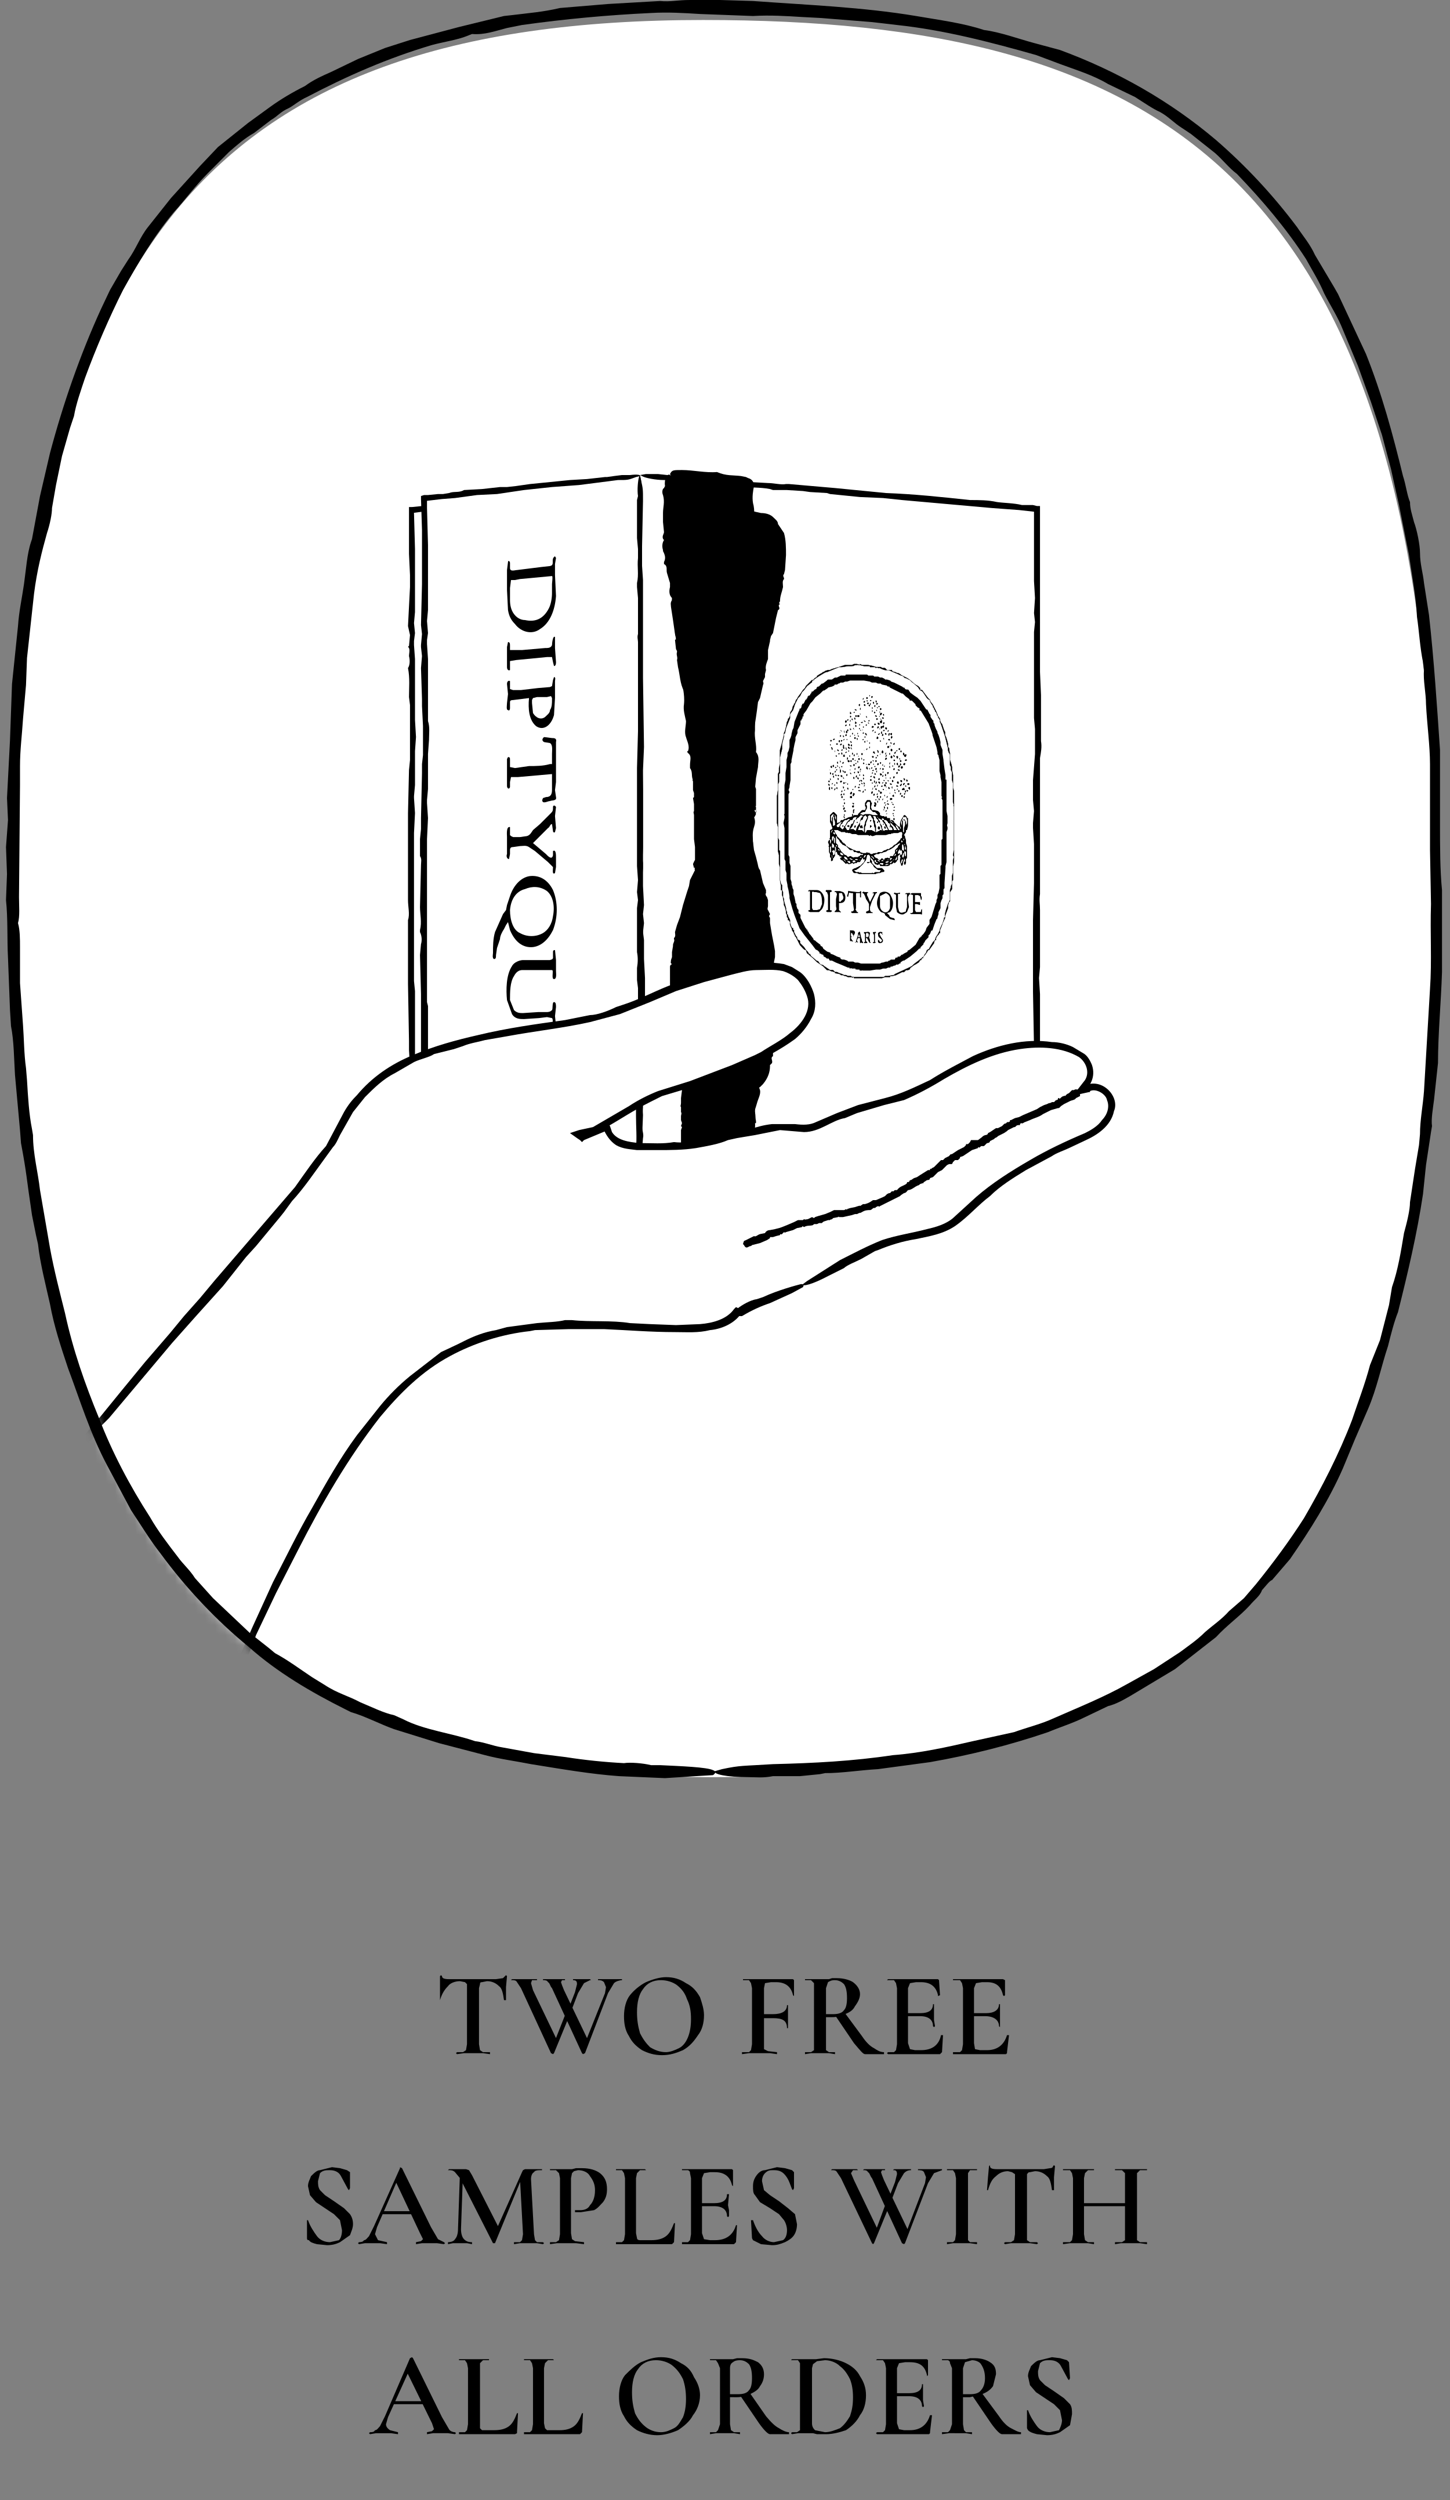 <svg width="145" height="250" fill="none" xmlns="http://www.w3.org/2000/svg"><rect width="100%" height="100%" fill="#808080" stroke="none"/><path d="M46 198.1c-.5 0-1 .2-1.2.5-.3.3-.6.7-.8 1.4v-1.3-1.1l.1-.1.1.1c0 .2.2.3.7.3h4.7l.7-.1.2-.2.1-.1.1.1-.1 1.1v1.3h-.1-.1c-.1-.7-.2-1.2-.5-1.4-.3-.3-.7-.5-1.2-.5l-.5.1c-.2 0-.2.1-.2.2l-.1.4v5.6l.1.6.3.2h.7v.2l-.7-.1h-1.9l-.7.1-.1-.1.1-.1h.6l.3-.2.1-.6v-5.6-.4l-.2-.2-.5-.1zm9.4 7.2l-.1.1-.2-.1-3-6.5-.4-.6c-.1-.2-.3-.2-.5-.2h-.1l.1-.1h2.5v.1h-.5l-.1.3.2.7 2.4 5-.5.8 1.5-3.8.3.4-1.6 3.9zm6.8-7.4v.1c-.2 0-.6.1-.8.3l-.6 1-2.3 6-.2.1-.1-.1-3-6.5c-.2-.2-.2-.5-.4-.6-.1-.2-.3-.2-.5-.2v-.1H56.5v.1h-.3l-.1.2.1.3.2.5 2.4 5-.5.8 2.2-5.5.1-.6-.2-.5c-.2-.2-.4-.2-.6-.2v-.1h2.4zm-4.7 1.3l.2-.8c0-.3-.1-.4-.4-.4v-.1H59l.1.1H59l-.6.3-.6 1-.8 2.1-.2-.4.7-1.8zm8.7 6.3c-.8 0-1.4-.2-2-.5-.6-.4-1-.8-1.3-1.4-.4-.6-.5-1.3-.5-2 0-.8.2-1.6.6-2.1.4-.5 1-1 1.6-1.3.7-.3 1.4-.5 2-.5.8 0 1.4.2 2 .6.6.3 1 .7 1.4 1.4.2.6.4 1.2.4 1.8 0 .8-.2 1.5-.6 2-.4.6-.8 1.1-1.5 1.5-.7.3-1.3.5-2.1.5zm.4-.3c.4 0 .9-.2 1.3-.4s.7-.6.9-1.1c.2-.5.3-1.1.3-1.8 0-.8-.1-1.4-.4-2-.2-.6-.5-1-1-1.4-.4-.3-1-.5-1.6-.5-.8 0-1.4.3-1.8.9-.4.5-.6 1.3-.6 2.3 0 .8.1 1.4.3 2.1.3.6.6 1 1 1.4.5.3 1 .5 1.6.5zm7.6.2v-.1-.1h.7l.2-.2.1-.6v-5.6l-.1-.5-.2-.3h-.6v-.1h5l.1.1v1.6l-.1-.1c-.2-.9-.8-1.3-1.7-1.3h-.5l-.6.1-.1.5v6.1l.4.2.9.1v.2l-.7-.1h-2.1l-.7.1zm4.5-2.6c0-.8-.5-1-1.4-1h-1.5v-.4h1.5c.9 0 1.4-.3 1.4-.9h.1V202.8h-.1zm7.8 2.6c-.2 0-.5-.4-1.1-1.1l-1.9-2.8 1-.2 1.7 2.3c.4.6.8 1 1.2 1.2.3.2.6.4 1 .4v.2h-1.9zm-2.8-7.6c.7 0 1.3.2 1.6.4.4.3.7.7.7 1.2 0 .4-.2.8-.5 1.2-.2.4-.5.6-1 .8-.4.2-.8.3-1.3.3h-.6V205l.3.2h.6v.2l-.6-.1h-1.8l-.6.1v-.1-.1h.6l.3-.2V198.8v-.5l-.3-.3h-.6v-.1h2.4l.3-.1h.5zm1 2c0-.7-.1-1.1-.3-1.4-.2-.2-.5-.4-.9-.4s-.5.1-.7.2l-.2.6v2.6h.7c.5 0 .9-.1 1.1-.4.2-.2.3-.6.3-1.2zm4.1 5.6l-.1-.1.1-.1h.6l.2-.2.1-.6v-5.6l-.1-.5-.2-.3h-.6-.1l.1-.1h5l.1.1.1 1.5-.2.1v-.1c-.2-.9-.8-1.3-1.7-1.3h-.5l-.6.1-.2.5v5.5l.2.6.5.1h.6c1.1 0 1.8-.5 2-1.5h.2l-.1 1.7-.1.1-.1.1h-5.2zm4.5-2.8c0-.6-.4-1-1.3-1h-1.7v-.3H92c.9 0 1.3-.3 1.3-.9h.1v1.6l.1.6-.1.1-.1-.1zm2 2.8v-.1-.1h.7l.2-.2.1-.6v-5.6l-.1-.5-.2-.3h-.7v-.1h5l.2.1v1.5l-.1.1-.1-.1c-.2-.9-.7-1.3-1.6-1.3h-.5l-.6.1-.2.5v5.5l.1.6.5.1h.7c1 0 1.7-.5 2-1.5h.2l-.2 1.7v.1l-.1.1h-5.3zm4.6-2.8c0-.6-.5-1-1.4-1h-1.6v-.3h1.7c.8 0 1.3-.3 1.3-.9h.1V202.7l-.1-.1zm-68.1 15.5c0 .3 0 .6.2.9l.5.5.9.6 1 .7.6.6c.2.3.3.6.3 1s-.2.8-.3 1.1l-1 .7c-.4.2-.8.3-1.3.3l-1-.1c-.4-.1-.7-.2-.8-.4-.1 0-.2 0-.2-.2V222h.1c.2.6.6 1.2.9 1.6.3.4.8.6 1.3.6l.9-.2c.2-.2.3-.6.3-1l-.2-1-.6-.6-.9-.6-.9-.6-.6-.7-.2-.9c0-.4.2-.7.3-1 .3-.3.6-.6.9-.6l1.2-.3.8.1.7.2.3.2v1.6l-.1.2-.1-.1-.7-1.3c-.2-.4-.6-.6-1.1-.6-.4 0-.7 0-1 .3l-.2.8zm6.4 3h3.4v.3H38l.2-.3zm6.2 3.1l.1.1-.1.1-.7-.1h-1.5l-.6.1v-.1-.1l.5-.1.2-.2-.3-.6-2.4-5.1.4-.8-2.3 5.3-.2.7.3.6.9.2v.2l-.7-.1h-1.5l-.6.1-.1-.1.1-.1c.1 0 .4 0 .5-.2.2 0 .3-.2.5-.4l.5-1 2.6-5.8v-.1l.2.1 2.9 5.9.7 1.2.6.3zm1.6-7.1l.3.1-.2 5.7c0 .4.1.8.3 1 .2.2.4.3.8.3v.2l-.5-.1h-1.4l-.5.1v-.1-.1c.3 0 .6-.1.7-.3.2-.2.3-.6.3-1l.2-5.8zm8.3 7.1l.1.1-.1.1-.6-.1H52l-.6.1v-.1-.1h.6l.2-.2.1-.6-.3-5.5.5-.9-3 7.3h-.2l-3.3-6.5-.5-.6c-.2-.2-.4-.2-.6-.2h-.1l.1-.1h1.7l.3.1.3.5 2.7 5.3-.6.9 2.9-6.5.1-.2.2-.1h1.7v.1c-.4 0-.7 0-.8.2-.2.1-.3.4-.3.7l.3 5.5.1.6.2.2h.6zm2.8-.9l.1.6.3.2.9.1v.2l-.8-.1H55.7l-.7.1v-.1-.1h.6l.3-.2.1-.6v-5.6l-.1-.5-.3-.3H55v-.1h2.2l.4-.1h.6c.8 0 1.4.2 1.8.5.5.4.7.9.7 1.6 0 .5-.1.9-.4 1.3-.3.3-.5.6-.9.8l-1.3.2h-.6v-.2h.5c.4 0 .8-.1 1-.5.3-.3.5-.8.5-1.5 0-.6-.2-1-.5-1.4-.2-.4-.7-.6-1.2-.6l-.4.1-.2.2-.1.5v5.5zm6.5 0l.1.5c0 .1.1.2.3.2h1.1c.6 0 1.1-.1 1.5-.4.4-.3.6-.8.8-1.3h.1l-.1 1.9-.1.1-.1.1h-5.6v-.1-.1h.6l.2-.2.1-.6v-5.6l-.1-.5-.2-.3h-.6v-.1h2.9l.1.1H64l-.3.3-.1.5v5.5zm4.6 1.1v-.1-.1h.6l.2-.2.1-.6v-5.6l-.1-.5c0-.1 0-.2-.2-.3h-.6v-.1h5l.1.1v1.6l-.1-.1c-.2-.9-.8-1.3-1.7-1.3H71l-.6.1-.2.5v5.5l.2.6.6.1h.5c1.1 0 1.8-.5 2.1-1.5h.1l-.1 1.7-.1.1-.1.1h-5.2zm4.5-2.8c0-.6-.4-1-1.3-1h-1.7v-.3h1.7c.9 0 1.3-.3 1.3-.9h.2l-.1 1.1.1.5v.6l-.1.1-.1-.1zm3.5-3.5l.2.9.6.5.9.6.9.7.7.6.2 1c0 .4-.1.8-.3 1.1-.2.3-.5.5-.9.7-.5.2-.8.3-1.3.3l-1.1-.1-.8-.4-.1-.2-.1-1.8h.2c.2.6.5 1.2.9 1.6.3.4.8.6 1.2.6l.9-.2c.3-.2.4-.6.4-1 0-.3-.1-.7-.3-1l-.5-.6-.9-.6-1-.6-.5-.7c-.2-.2-.2-.5-.2-.9s.1-.7.3-1c.2-.3.5-.6.9-.6l1.2-.3.8.1.7.2.2.2v1.6l-.1.2-.1-.1c-.2-.5-.3-.9-.6-1.3s-.6-.6-1.2-.6c-.4 0-.6 0-.9.3-.2.2-.3.5-.3.8zm11.2 6.2l-.1.1-.1-.1-3.1-6.5-.4-.6c-.1-.2-.3-.2-.5-.2h-.1l.1-.1H85.7l.1.1h-.5l-.2.3.3.7 2.4 5-.5.8 1.4-3.8.3.4-1.6 3.9zm6.8-7.4v.1l-.8.3-.6 1-2.3 6-.1.1-.2-.1-3-6.5c-.2-.2-.2-.5-.4-.6-.1-.2-.3-.2-.4-.2h-.1l.1-.1h2.1v.1h-.3l-.1.2.1.3.2.5 2.4 5-.4.8 2.1-5.5.1-.6-.2-.5c-.1-.2-.4-.2-.6-.2v-.1h2.4zm-4.7 1.3l.2-.8c0-.3-.1-.4-.3-.4h-.1l.1-.1h1.7v.1c-.3 0-.5.1-.7.3l-.6 1-.8 2.1-.2-.4.7-1.8zm7.3 5.2v.6l.2.2h.7v.2l-.7-.1H95.3l-.6.1v-.1-.1h.6l.2-.2.1-.6v-5.6l-.1-.5-.2-.3h-.6v-.1h3v.1H97l-.2.3v6.1zm4-6.3c-.5 0-.9.2-1.2.5-.4.3-.6.7-.8 1.4h-.1l.1-1.3.1-1.1.1-.1v.1c0 .2.2.3.7.3h4.7l.6-.1c.2 0 .3-.1.3-.2l.1-.1.1.1-.1 1.1v1.3h-.2c-.1-.7-.2-1.2-.5-1.4-.3-.3-.7-.5-1.2-.5l-.5.1c-.2 0-.2.1-.3.2v6.6l.3.2h.7l.1.1-.1.1-.7-.1h-1.9l-.6.1-.1-.1.1-.1h.6l.3-.2.1-.6v-5.6-.4l-.3-.2-.4-.1zm11.7.7v-.5l-.3-.3h-.7v-.1h3.2v.1h-.7l-.3.3V224l.3.2h.7v.2l-.7-.1h-1.9l-.6.1v-.1-.1h.7l.3-.2V217.8zm-4.7 2.5h5.2v.3h-5.2v-.3zm-.5-2.5l-.1-.5-.2-.3h-.7v-.1h3.1v.1h-.6l-.3.3-.1.5v5.6l.1.6.3.2h.6v.2l-.6-.1H107l-.7.1v-.1-.1h.7l.2-.2.1-.6v-5.6zm-68 22.3h3.3l.1.3h-3.6l.2-.3zm6.2 3.1l.1.1-.1.1-.7-.1h-1.5l-.6.1v-.1-.1l.5-.1.2-.2-.2-.6-2.5-5.1.5-.8-2.4 5.3-.2.7c0 .2.1.4.4.6l.8.2v.2l-.7-.1h-1.5l-.6.1-.1-.1.1-.1c.2 0 .4 0 .5-.2.2 0 .3-.2.5-.4l.5-1 2.5-5.8.2-.1.1.1 2.9 5.9.7 1.2c.1.2.4.3.6.3zm2.5-.9v.5l.2.2h1.2c.6 0 1.1-.1 1.5-.4.4-.3.6-.8.8-1.3h.1l-.1 1.9v.1l-.2.1h-5.6v-.1-.1h.6l.2-.2.1-.6v-5.6l-.1-.5-.2-.3h-.6v-.1h3v.1h-.6l-.3.3v6zm6.4 0l.1.5.2.2H56c.5 0 1-.1 1.4-.4.4-.3.6-.8.8-1.3h.1l-.1 1.9-.1.1-.1.1h-5.6v-.1-.1h.6l.2-.2.1-.6v-5.6l-.1-.5-.2-.3h-.6v-.1h2.9l.1.1h-.6l-.3.3-.1.5v5.5zm11.3 1.2c-.7 0-1.4-.2-2-.5-.6-.4-1-.8-1.3-1.4-.4-.6-.5-1.3-.5-2 0-.8.2-1.6.6-2.1.5-.5 1-1 1.6-1.3.7-.3 1.3-.5 2-.5.8 0 1.4.2 2 .6.6.3 1 .7 1.3 1.4.4.6.6 1.2.6 1.8 0 .8-.3 1.5-.7 2-.3.6-.9 1.1-1.5 1.5-.7.3-1.4.5-2.1.5zm.4-.3c.5 0 .9-.2 1.3-.4s.6-.6.9-1.1c.2-.5.3-1.1.3-1.8 0-.8-.1-1.4-.3-2-.3-.6-.6-1-1.1-1.4-.4-.3-1-.5-1.6-.5-.8 0-1.4.3-1.8.9-.4.5-.6 1.3-.6 2.3 0 .8.1 1.4.3 2.1.3.6.6 1 1.1 1.4.4.3.9.5 1.5.5zm10.9.2c-.2 0-.6-.4-1.1-1.1l-1.9-2.8 1-.2 1.6 2.3c.5.6.9 1 1.3 1.2.3.2.7.4 1 .4v.2H77zm-2.8-7.6c.8 0 1.2.2 1.6.4.4.3.6.7.6 1.2 0 .4-.1.8-.4 1.2-.2.4-.6.6-1 .8-.4.2-.9.3-1.3.3H73v2.7l.1.6.3.2h.6v.2l-.6-.1h-1.8l-.6.1v-.1-.1h.6l.2-.2.2-.6v-5.6l-.2-.5-.2-.3H71v-.1h2.3l.4-.1h.5zm1 2c0-.7-.1-1.1-.3-1.4-.2-.2-.5-.4-.9-.4s-.6.1-.7.2c-.2.1-.3.3-.3.6v2.6h.8c.5 0 .9-.1 1.1-.4.2-.2.3-.6.3-1.2zm7.4 5.6h-.9l-.4-.1h-1.5l-.6.1-.1-.1.1-.1h.5l.3-.2V236.8v-.5l-.2-.3h-.7l.1-.1h2.4l.8-.1c.8 0 1.6.2 2.2.5.6.3 1.1.7 1.4 1.3.4.6.6 1.2.6 1.9 0 .8-.2 1.5-.6 2-.3.6-.8 1.1-1.4 1.5-.6.2-1.3.4-2 .4zm-.1-.2c.5 0 1-.2 1.5-.4.4-.3.7-.7 1-1.2.2-.6.3-1.1.3-1.9 0-.7-.1-1.3-.3-1.8-.3-.6-.6-1-1-1.3-.4-.4-1-.6-1.5-.6l-.8.1-.4.3-.1.4v5.5c0 .3.1.5.3.7l1 .2zm5.2.2l-.1-.1.1-.1h.6l.2-.2.1-.6v-5.6l-.1-.5-.2-.3h-.7l.1-.1h5l.1.1v1.5l-.1.1v-.1c-.2-.9-.7-1.3-1.7-1.3h-.5l-.6.1-.2.5v5.5l.2.6.5.1h.6c1 0 1.7-.5 2-1.5h.2l-.2 1.7v.1l-.1.1h-5.2zm4.5-2.8c0-.6-.4-1-1.3-1h-1.7v-.3h1.7c.9 0 1.3-.3 1.3-.9h.1v1.6l.1.6-.1.1-.1-.1zm8 2.8c-.2 0-.6-.4-1.1-1.1l-1.9-2.8 1-.2 1.7 2.3c.4.6.8 1 1.2 1.2.4.2.7.4 1 .4v.2h-1.9zm-2.7-7.6c.7 0 1.2.2 1.5.4.5.3.6.7.6 1.2l-.3 1.2c-.3.4-.6.6-1.1.8l-1.2.3h-.7v2.7l.1.6.2.2h.6v.2l-.6-.1H94.9l-.7.1v-.1-.1h.6l.2-.2.2-.6v-5.6l-.2-.5c0-.1 0-.2-.2-.3h-.6v-.1h2.4l.4-.1h.5zm1 2c0-.7-.2-1.1-.4-1.4-.1-.2-.5-.4-.9-.4l-.7.2-.2.6v2.6h.7c.5 0 .9-.1 1.1-.4.2-.2.4-.6.4-1.2zm5.3-.7c0 .3 0 .6.2.9l.5.5.9.6 1 .7.6.6c.2.3.2.6.2 1l-.2 1.1-1 .7c-.4.2-.8.3-1.3.3l-1-.1c-.4-.1-.7-.2-.9-.4l-.1-.2V241h.1c.2.6.6 1.2.9 1.6.3.4.8.6 1.3.6l.9-.2c.1-.2.3-.6.3-1l-.2-1-.6-.6-.9-.6-.9-.6-.6-.7-.2-.9c0-.4.2-.7.3-1 .3-.3.6-.6.9-.6l1.2-.3.8.1.7.2.2.2.1 1.6-.1.2-.1-.1-.7-1.3c-.2-.4-.6-.6-1.1-.6-.4 0-.7 0-1 .3l-.2.8z" fill="#000"/><path d="M71.3 177.7C21.7 177.7 1.5 152 1.5 89 1.5 25.6 20.1 2 70.3 2c45.1 0 73.1 14.6 73.1 87.1 0 32.7-5.6 55.2-16.9 68.9-11.1 13.4-28.6 19.7-55.2 19.7z" fill="#fff"/><mask id="a" style="mask-type:luminance" maskUnits="userSpaceOnUse" x="1" y="2" width="143" height="176"><path d="M71.3 177.7C21.7 177.7 1.5 152 1.5 89 1.5 25.6 20.1 2 70.3 2c45.1 0 73.1 14.6 73.1 87.1 0 32.7-5.6 55.2-16.9 68.9-11.1 13.4-28.6 19.7-55.2 19.7z" fill="#fff"/></mask><g mask="url(#a)"><path d="M97.2 111.5c0 .1 0 0 0 0H97v.1l-.1-.1h-.1c-.1.1-.2 0-.2 0-.1 0-.1.1-.1 0l-.1-.1v.1c0-.1 0-.1 0 0l-.1-.1-.1.1s-.1-.1-.1 0H96c0 .1 0 0 0 0h-.1c-.1.1-.1 0-.1 0v-.1h-.1-.1l-.1-.1v.1l-.1-.1v.1l-.1-.1s0-.1 0 0v.1l-.1-.1v.1s0-.1 0 0l-.1-.1H95s.3-.1.2 0c0 0 .1-.1 0 0H95.5v.1h.1c0 .1 0 0 0 0l.1.1.1-.1v.1c0-.1 0-.1 0 0h.1l.1.1v.1s0 .1 0 0c0 0 0 .1.1 0 .1 0 .1.1.1 0h.1s0 .1 0 0v.1l.1-.1v.1l.1.1v-.1l.1.1c.1-.1.1 0 .1 0v.1l.1-.1c0-.1-.1.1 0 0v.1H97.1v.1h.1s0 .1 0 0v.1l-.1.3-.1.1v.1l-.1-.1-.1-.1s0-.1 0 0h-.1l-.1-.1v-.1c-.1.1-.1 0-.1 0l-.1.1h-.1v-.1h-.1s0 .1 0 0v-.1l-.1.1v-.1c-.1.1-.1 0-.1 0h-.1c-.1.1-.1 0-.1 0v-.1l-.1-.1s0 .1 0 0c-.1.1-.1 0-.1 0h-.2v-.1h-.1v-.1s-.1.1-.1 0c0 .1 0 0 0 0H95c0-.1 0 .1 0 0v-.1c-.2.1-.2 0-.2-.1h-.1l-.1-.1-.1-.2.1-.1.2-.2h.2v-.1c0-.1 0-.1 0 0v-.1l.2-.1h.1c0 .1 0 0 0 0l.1.1.1-.1v.1h.1l.1-.1v.1l.1-.1c0 .1 0 .3.1.2h.1c0-.1 0-.1 0 0s0 .1 0 0h.1s.1-.1.1.1v-.1.1l.1-.1v-.1.1s.1.1.1-.1c0 .2 0 .1 0 0l.1.1.2.1h.1c0-.1 0 0 .1 0h.1s0-.1 0 0c0-.1 0-.1 0 0v-.1c0 .1.1-.1.1.1.1-.2.1 0 .1 0v-.1c.1 0 .1.1.1-.1v.1l.1.1v.3l-.1.1v.1h-.1z" fill="#000"/><path d="M64 47.5l39.7 3.4v64.3H64V47.5z" fill="#fff"/><path d="M67.6 47.6c1.1 0 2.4.2 3.6.4l3.8.2 1.8.1c.6 0 1.3.2 1.8.1h.3l4.6.4 5.1.5c2.8.1 5.6.4 8.4.7.9 0 1.8 0 2.7.2.7.1 1.7.1 2.5.3h1.1l.4.1h.3V67.2l.1 2.3v4.6c.1.6 0 1.1-.1 1.7v13.6c-.1.6 0 1 0 1.6V95.2v1.5l-.1 1.1.1 1.6v16.2h-.3l-1.1-.1H94.7l-2.7-.1-2.1.1h-8.3l-4.6.1h-1.4c-.4-.1-1-.1-1.6 0h-3l-5-.1-1.1.1h-1.3v-.4-1.2l.1-1.2V106l.1-1v-1-.8-2.7l-.1-2.5v-.9-3.6V92v-1-.3-1.3-1.2-4.8l.1-1.4-.1-2.7v-2.5-4.2-1.1-.5-.8-6l.1-1v-.9l-.1-1.6v-4.8l.1-2.1v-2.1-.2-.8-1.1-.9l.2-1.1.1.4c.2.9.2.9.2 2.1l-.1 4.8v19.6l.1 4.5v3.4V84.5v2.3l-.1 1.2.1 1.4-.1.9v.5l.1 1.7v7.5l.1 2.2-.1 1.7v1.7 2.4l-.1 1.4v.3l.1 1.8-.1 2.5v1.2l-.2-.2h21.3l1.2-.1h2.1l.7.1h.4c1.9-.2 3.8 0 5.7-.1l.7-.1h5.2c.7-.1 1.4 0 2.1.1h.3l-.3.3V108.4v-2-1.7l-.1-5.5v-.8-.9-.9-2.5V92l.1-3.7v-3.9l-.1-1.6v-.5l.1-1.2-.1-1.1v-2l.2-2.6v-2.5l-.1-1.1v-1.4-1.9-5.3l.1-1-.1-.9.1-1.5-.1-1.7v-1.7-.5V54v-.3-2.3-.5l.3.3-1.8-.2-2.7-.2-4.5-.4-4.5-.4-1.9-.2-2.3-.1-2-.2-1-.1-.3-.1-1.7-.1-.7-.1-1.6-.1h-1.4l-.3-.1c-1-.2-2-.1-3.1-.3l-1.1-.1-1.3-.1-1.3-.1-2.3-.2-1.1-.1h-.4c-.8 0-1.9-.2-2.2-.4l-.2-.1.6-.1h1.2l1.8.2z" fill="#000"/><path d="M69.6 86.9V71.6l1.4 4.3s4.2.5 4.3 3.3c.2 2.8 0 2 0 2s.2 1-2.3.8c-2.4-.1-3.4 4.9-3.4 4.9z" fill="#000"/><path d="M69.5 86.5V86v-.7-.2-.4l-.1-.8v-.9-1.5c0-.1-.1-.3 0-.4v-.6-.1l-.1-.6.1-.1v-.4l-.1-.3v-.1-.4-.4c-.1 0 0-.2 0-.2v-.2-.2-.1l-.1-.5v-.4-.4-.3l.1-.3v-1.8-.3l.1-.1-.1-.2v-.3l.1-.3-.1-.2.1-.2v-.3-.1c0-.1 0-.2.2-.2l.2.1v.1l.2.4v.4l.2.3c.1.1 0 .3.2.3l.1.3.1.4.1.3.1.2v.2l.2.2.2 1.1.1.1-.3-.2.4.2c.2-.1.3 0 .4 0h.2l1.3.4.7.4.2.2.3.2c.1.2.3.2.4.3l.5.9.1.2v.1l.1.3V80.6c-.1 0 0 .1 0 .1v.6l-.2.2-.2-.1v-.1l-.1-.1.2-.2.2.1v.1l.1.2-.1.2c-.2.4-.5.4-.6.6h-.3l-.2.1h-.1-.3l-.1.1-.9-.1h-.2l-.4.1-.4.2c0 .2-.3.3-.4.4l-.2.2v.1l-.1.1c0 .1-.2.1-.1.2l-.2.4-.2.2-.1.2-.1.1v.3l-.3.7-.2.4-.1.3v.2s-.2.1-.1.2l-.1.1-.1.2c-.2.1-.1 0-.1-.1 0 0-.1-.1-.2 0l-.1-.4c.1-.3.3-.5.3-.8l.3-.6.2-.5.2-.5.3-.4.3-.4.1-.2.4-.5.6-.5.5-.2h.5c.1 0 .2-.1.2 0h.4l.2.1.2-.1h.2l.3-.1.5-.2v-.2l.6-.1s.1 0 0-.2c-.2 0-.4 0-.5.2-.1.1 0 0 0 0L75 81l.1-.4v-.3c.1-.1 0-.3 0-.4 0-.1-.1-.2 0-.2.1-.1 0-.1 0-.1l-.1-.3c.1-.2 0-.3 0-.4v-.4-.2l-.2-.2-.1-.1-.2-.3-.2-.2-.2-.2-.1-.1-.7-.4-.2-.1-.2-.1c0 .1-.1 0-.1 0s-.1-.1-.2 0l-.1-.1c-.1 0-.2-.1-.2 0-.1-.2-.3 0-.4-.1l-.1-.1h-.1l-.7-.1-.2-.2-.1-.2-.1-.1v-.1l-.1-.3-.1-.2-.1-.3-.1-.3v-.4l-.3-.9-.1-.1c-.1-.1-.1-.1 0-.1l-.1-.1-.1-.3-.3-.8-.1-.1.8-.1h-.1c-.1.1.1.1.1.2l-.1.2v.3c0 .2.1.3 0 .4V74.3c.1 0 0 0 0 .1v.4l.1.2-.1.1c-.1.1-.2.3-.1.5v.4s-.1.1 0 .2v.2c-.1.2-.1.3 0 .4V77.6l-.1.2.1.2-.1.3.1.2v.5s-.1.2 0 .2v.1.3l-.1.4V83.2l-.1.2V87h-.1v-.2-.3z" fill="#000"/><path d="M67.3 47.9V55l7.2 57.5V48.6l-7.2-.7z" fill="#000"/><path d="M68.3 50.9c.1.7-.2 1.1-.1 1.9l.1 2.2-.1-.1.4 1.1c.1.4-.1.9.3 1.2.1 0 0 .1 0 .1.1 1 .4 2 .3 2.9l.3 3.3c.5 1.7.5 3.5.8 5.3.1.5.2 1.1.1 1.7-.1.5.3 1 0 1.5l.1.3.2.5c-.1.7 0 1.3.2 1.9.1.1-.1.3-.1.3l.2 1.4c0 .4 0 .9.3 1.3v.3l.2 1.4c.1.5 0 1 .3 1.5.2.2-.1.5 0 .7.2.2.2.4.2.6v.8l.2.5c.1.5 0 1 .2 1.5l.3 1.4.3 1.5-.1 1.1c-.1.4.2.7-.1 1.1v.1l.2 2.3.4 3.8c.1.4.2.7 0 1.2l.1.3c-.1.4.4.6.2 1-.2.2 0 .6 0 .9l.1 1.1.2.6c-.2.4 0 .7 0 1.1v.7c.2.3.2.6.3 1 .1.5 0 1 .3 1.5l.1.7-.1.6c.1.5.1 1 .4 1.3.1.4-.1.9.3 1.2v.2c-.1.4-.1.8.1 1.3.2.3.1.7.2 1.1v.2l-2.2.2.1-1.2c0-.3-.5-.4-.1-.7.1-.2 0-.6 0-.8v-.8c.4-1.4.1-2.9.2-4.2.1-.6-.2-1.3.2-1.8-.3-.4-.1-1-.3-1.3l-.1-.7v-4.6l-.1-3c0-.4-.1-.6.1-.9.1-.2.1-.6-.1-.9v-.3c.4-.5 0-1.1-.1-1.7 0-1.1.3-2.1.2-3.2 0-.3.1-.5-.1-.7.2-.2.1-.3 0-.5v-.9c.2-.3.1-.5.1-.7v-.9l.2-3.5.2-.7c0-.2-.1-.5.2-.7v-.4l-.1-1.8c-.2-.5.1-1.1-.3-1.6v-.5c-.1-.8.2-1.6-.2-2.4.3-.2.2-.6.2-.9 0-.2.1-.5-.1-.7l-.1-.1c.1-.4.3-.6.2-.9l-.2-.8c0-1 .3-2 .2-3.1.2-.2.2-.6.2-.9 0-.5-.3-1.1-.2-1.7 0-.5.1-1.1 0-1.6-.3-.9-.1-1.8-.2-2.7 0-.2-.1-.5.2-.7l-.1-.4-.1-.4c-.1-.4.5-.8 0-1.2v-2.7c0-.3 0-.4.2-.6V51c-.3-.3-.2-.6-.2-1v-1.4l1 1.1-1.4-.2-1.2-.3-1.3-.3H70c-.3-.1-.7-.3-.8-.2-.1.1-.4-.1-.6-.2-.6-.1-1.2-.5-1.5-.9l-.1-.2c.2-.4.3-.4 1.2-.4 1.1 0 2.4.3 3.5.2.9.4 1.6.3 2.4.4l.5.1.2.1c.4.1.6.4.6.8-.1.5-.2 1.1-.1 1.7.2.7.1 1.4.1 2.1l-.1 1.6v1.6c-.1.4-.3.7-.2 1.1.3.7.1 1.3.2 2.1.2.9.1 1.9.2 2.8l.1 1.5-.1.7v1c.1.1.2.3.1.4-.2.5-.1 1-.1 1.5 0 .3-.3.6-.2.8.2.3.1.5.1.9.1.2.1.4-.1.6v.3c.3.3.1.7.2 1.1V73c-.1.8.2 1.5.1 2.2.4.5.2 1 .2 1.5l-.2 1.1-.1 1.1c-.2.5 0 1.1 0 1.6-.1.2.1.5-.2.8v.2c.3.5.2.9.1 1.2-.2.6-.1 1.1-.1 1.6v1.4l-.1.9c-.1.3.1.6.1.9v4l-.2 1c-.1 1 .3 1.9.2 2.9.2.3 0 .6 0 .8 0 .2-.1.5.1.8l.1.3c0 .2-.2.4-.1.7l.1.7c0 .3-.2.6.1.8-.4.5.2.9 0 1.3l-.1.5c0 .1-.1.2 0 .2.3 1.2 0 2.5.1 3.7l.2.5v.2c-.2.6-.2.6 0 1.3v.5c0 .3 0 .8.2 1.3.1.4-.2.9-.3 1.3-.1.4-.3.8-.3 1.3l.1.9c0 .5-.5.9-.9.9-.6 0-.9-.4-1-.8l-.3-2.5v-.4c-.3-.2-.6-.5-.1-.9l-.1-.1c-.3-.2-.2-.7-.2-.9-.2-1.2-.6-2.3-.7-3.5v-.5c.2-.3-.2-.4-.1-.6l-.1-.6c.3-.6.1-1.1 0-1.6-.2-.4-.4-.9-.3-1.3.1-.8-.1-1.7-.2-2.4l-.3-2.5c0-.3 0-.8-.2-1l-.1-.3.1-.8c0-.3-.2-.5-.3-.7-.1-.2 0-.4-.2-.6v-.7c.2-.5.5-1.1.3-1.7l-.2-1.6c0-.3 0-.5-.2-.7l-.1-.9c.1-.4.1-.8-.1-1.2l-.2-.5-.3-2.9c0-.2-.1-.5.1-.7-.3-.1-.3-.4-.3-.5l.1-1c0-.4-.1-.7-.3-1-.2-.4 0-.8-.3-1.2v-.3c0-.5.2-.9-.2-1.2-.1-.1-.1-.2 0-.2.2-.5-.1-1-.2-1.4-.2-.5 0-1.1 0-1.6-.1-.5-.3-1.1-.2-1.7.1-1-.2-1.9-.3-2.9-.1-.9-.1-1.9-.3-2.8l-.3-1.3-.2-1.4-.2-1.3c0-.2-.1-.4.1-.7v-.2c-.3-.3-.3-.7-.2-1.1v-.4l-.3-1c-.1-.3.1-.7-.3-.9v-.2c.2-.4.1-.7-.1-1.1V55c-.1-.3-.1-.7.1-1-.3-.3 0-.6 0-.8l-.1-1v-.9c0-.6.2-1.1 0-1.8-.1-.2-.1-.6.1-.7l.1-.2c-.1-.7.2-1.3.5-1.1l.5.6.3.7.4 1 .1 1.1z" fill="#000"/><path d="M71 75.9s-3-6.5-3.2-14.3c-.2-7.8-.3-10.6 2.9-10.3l5.6.4s2.3.1 1.7 4.9c-.6 4.8-4 20.4-4 20.4l-3-1.1z" fill="#000"/><path d="M70.1 75l-.2-1-.4-1-.2-.5c-.1-.2-.1-.4-.3-.5l-.3-1.4-.3-1.5c-.4-.7-.4-1.6-.6-2.4l-.1-.7c.1-.3-.1-.5 0-.8v-.1l-.1-.2-.1-.9.1-.1-.1-.7c0-.2.1-.4-.1-.6v-.8l-.1-.7v-.3l-.1-.3.1-.3-.1-.2c0-.3.1-.5 0-.8l-.1-.6v-.7c-.1-.2 0-.3.1-.5v-.5c.1 0 0 0 0 0l.1-1.1.2-1.8.1-.5.1-.2c.1-.1-.1-.3 0-.4l.3-.5.2-.4.2-.4c.2 0 .3-.2.5-.3l.3-.1c.1-.2.3-.2.5-.2.3 0 .5 0 .8-.2h.3l.3.2h.6l.6-.1h.1l.6.1h1.1c.1 0 .2-.1.4 0h.3l.4.1.9.2c.4 0 .9.1 1.2.4.2.2.5.4.5.7l.4.6.2.3c.2.7.2 1.5.2 2.2l-.1 1.5-.1.4c-.1.1-.1.2 0 .4v.1c-.2.2-.1.5-.1.8-.1.5-.3.9-.3 1.4 0 .1-.2.2 0 .3-.2.1-.1.2-.1.3.1.1 0 .3-.1.3l-.1.4-.1.4-.3 1.5-.2.3-.1.4v.1l-.2.9V65.9c-.1.3-.3.7-.2 1.1l-.1.4v.3l-.2.4c0 .1.1.2 0 .4l-.3 1.3-.2.4-.1.8-.1.7-.2 1.3-.1.3-.1.1c.1.1 0 .2 0 .2.1.2-.2.4-.1.6l-.1.6-.1.6-.1.2-.1.3v.5l-.2.7c0 .3-.3.5-.5.4h-.2l-.6-.3-.6-.2-.6-.3v-.1h-.3l-.3-.2-.2-.1c-.2-.1-.2-.3-.1-.5l.2-.1h.7l1.2.5.8.4h.2l-.6.4c.1-.3.3-.6.3-1-.1-.3.1-.6.1-.9l.2-.7.2-.7c0-.2.2-.3.1-.4l.2-1 .1-1.3.2-.7V70c.1 0 .2-.2.1-.4-.1-.1-.1-.2 0-.2.2-.2.2-.4.2-.6 0-.2.2-.3.1-.4l.1-.4.1-.3v-.1c-.1-.2 0-.3.1-.5l.2-1.1.1-1v-.7l.2-.5.2-.5.1-.7c.1-.1 0-.3.2-.4v-.6c.2-.2.2-.5.3-.7v-.6c0-.1 0-.3.2-.4v-.4l.1-.5v-.4l.1-.4.1-.5.1-.5.1-1.2c-.1-.2 0-.3 0-.4v-.3-.2-.3l-.1-.3c0-.1.1-.2-.1-.3.2-.2-.1-.4-.1-.6v-.2c-.3-.4-.4-.9-.8-1.1h-.2l-.2-.1h-1.1c-.2.1-.4-.1-.6-.2H74l-1.6-.2h-.2c-.2.2-.2.2-.4 0 0-.1-.1-.1-.1 0-.1.1-.3 0-.4 0-.6-.1-1.1 0-1.5.1 0 0-.1.1-.2 0s0 .1-.1.1h-.2c-.2 0-.3.2-.3.4l-.3.5c-.2.2-.2.6-.3.9l-.1 1.1v.5c.1 0 .1.1 0 .1v.7l.1.3-.1.3c-.1.2-.3.4-.3.7l.1.7.1.4v.4.7l.1 1.3-.1.4.1.2-.1.4.1.6.1.4c0 .1-.1.2 0 .2 0 .2-.1.4.1.6-.1.2 0 .5.1.7v.7l.1.8c-.1.4 0 .8.1 1.2l.2 1.3.3.5.1.7.2.6v.4c.2.1.2.3.1.5l.1.1.2.4c0 .2 0 .3.2.4v.1c-.2.4.3.6.2.8.2.2.1.3.1.4l.2.3.1.3.3.7c.1.1.2.2.1.3v.1c.2.2.2.6 0 .6l-.2.3c-.2 0-.3-.2-.3-.2l-.4-.3-.2-.5zM68.3 103.6V116l7-.2v-11.9l-7-.3z" fill="#000"/><path d="M68.5 104.4v2c0 .3.1.6 0 .8v.9l.1 1.5-.1.4v2c.1.1 0 .2 0 .2v.4l.1.4-.1.2.1.2-.1.1.1.2v1.5l-.1.3v.5l-.2-.3h3.1c.1 0 .2.1.2 0h.8l.2-.1.2.1.3-.1c.1 0 .3.1.4 0h1.1c.1 0 .1-.1.2 0h.5l-.2.2.1-1.1v-.5l-.1-.4v-1.5l-.1-.8.1-.3-.1-.2c.2-.2 0-.4 0-.6l.1-.9-.1-.2c.1 0 .1-.1 0-.1v-.2l.1-.3v-.2-1l.1-.2v-.2-.1-.5-.5l-.1-.1v-.7c.1 0 .1-.2 0-.2 0 0 .1-.2 0-.2v-.1l.1-.2-.1-.2v-.4l.2.1H73h-.2-.2c-.1 0-.3-.1-.4 0h-.7l-.2-.1s-.1-.1-.2 0-.1 0-.2 0l-.9-.1h-.4l-.4-.1c-.1 0-.1.1-.2 0h-.2-.1l-.4-.2.3-.1h.9l.6.1h1.2l.5.1H75l.3.1.2.1v.7s.1.1 0 .1V105.8l.1.6v.7l-.1.3v.5c0 .1.1.1 0 .2V112.8c.1 0 0 .2 0 .2l.1.2c-.1.1 0 .3 0 .4l-.1.1v.1l.1 1v1c0 .1 0 .2-.2.2h-.1c-.1.1-.3 0-.4 0h-1.3H73l-1 .1h-.2c-.1-.1-.1 0-.2 0h-.2c-.1-.1-.3-.1-.4 0-.1 0-.3.1-.4 0h-1.4l-.2.1h-.2l-.2-.1-.2.1h-.1l-.3-.2v-.2-.2l.2-.4v-.5l-.1-.2v-.3-.3-.9l.1-.3-.1-.1.1-.3-.1-.3v-.3-.1c0-.1.1-.3 0-.4-.1 0-.1 0 0 0v-.5c-.1-.1 0-.2 0-.4v-.5l.1-.8v-.8l-.1-.4v-.8l.1-.1v-.4-.1-.4l-.1-.2v-.1c.1-.1-.1-.4.1-.5-.1-.2 0-.2 0-.2l-.1-.3v-.2-.5-.1-.1l.1-.3.2.1v.2l.1.2v.4z" fill="#000"/><path d="M72 82.2s-4.4 8.3-4.6 15.6c-.1 7.4-.1 8.7 4.1 9.9 4.2 1.3 5.1 1.5 5.5-4.2.3-5.7-.2-11.6-1.2-15.5l-1.5-6.2s-1.8-.5-2.3.4z" fill="#000"/><path d="M72 83.4l-.5.9-.5 1-.1.5-.2.6-.5 1.3-.5 1.3c-.1.8-.5 1.6-.7 2.4 0 .2 0 .5-.2.6-.2.3-.1.6-.3.8v.1c0 .1.1.1 0 .2-.1.4-.2.4-.1.9h-.1l-.1.7c-.1.2-.2.3-.1.6.1 0 0 .1 0 .2l-.1.5v5c-.1 0 0 0 0 0l-.2 1 .2 1.7v.6l.2.4c-.2.2 0 .3 0 .4l.2.4.2.2c0 .2.2.3.2.3 0 .2.2.3.2.3l.4.2.6.3.3.1.3.1.5.2.5.1c.1-.1.1 0 .2 0 .2.1.2.2.5.2.2-.1.3 0 .5.1l.6.2c.1 0 .2-.2.3 0l.3.1.4.1c.6.2 1.1 0 1.3-.4l.4-.6c-.1-.2.1-.4.1-.5v-.4l.2-2v-1.3l.1-.4c.1-.1.1-.4 0-.4v-.2c.2-.2 0-.5 0-.8l.1-1.4-.1-.3V99v-.3l.1-.4V96.4 96l.1-.3v-.2l-.1-.8c-.1-.2 0-.5-.2-.7v-.2c-.1-.4 0-.8-.2-1.1.1-.1 0-.3 0-.4l-.1-.3H76l.1-.5-.1-.3c-.1-.4 0-.9-.2-1.4.1-.1 0-.3 0-.4l-.2-.7-.2-.7-.4-1.2v-.4-.1l-.2-.3c-.1 0 .2-.3-.1-.4l-.1-.6-.2-.6V84c.1 0 0-.1 0-.2-.2-.1-.2-.3-.2-.4l-.3-1.4.3.3-.5-.2c-.2-.1-.4.1-.6-.1l-.2.1c-.1 0-.2-.1-.2 0l-.2.1h-.6l-.1-.2c0-.4.1-.5.5-.7.7-.3 1.2 0 1.7 0l.5.1.2.4.2.5.1 1 .3.9.1.8.2.7.1.4c.1.3.1.7.3.9l.3 1.3.3.7v.3c-.1.1 0 .3.1.4l.1.3v.6c0 .1-.1.3 0 .4l.2.4-.1.2.1.2v.5l.2 1.2.2 1 .1.6v.6l-.1.5v.7c0 .1.1.3 0 .4v.1l.1.6-.1.7v.6c0 .1.1.3 0 .4v2.3l-.1.4v1.3c.1.2 0 .3 0 .4 0 .1-.1.2 0 .4v.1c0 .1-.1.2 0 .4v.6c-.3.2 0 .4-.1.7l-.2.2v.1c0 .6-.2 1.2-.7 1.8l-.2.2-.1.1-.7.3h-1c-.3.1-.5 0-.7-.2l-.6-.2-1.4-.4-.2-.1c-.2.1-.4.2-.4-.1h-.5c-.5-.3-1.1-.4-1.6-.8l-.3-.2-.2-.1-.2-.2-.5-.7-.4-.7-.2-1.1-.1-1.2-.1-.5c-.1 0 0-.1 0-.2l.1-.3-.2-.4v-.2c-.1-.1 0-.2 0-.4.2-.2.2-.4.2-.7v-.8-.3-.4-.5-.3-1.3c0-.1 0-.2.2-.3-.2-.1-.1-.2-.1-.4l.1-.3v-.5l.1-.6v-.1c0-.2.2-.4.1-.6v-.1c.2-.2.1-.4.1-.6l.2-.7.3-.8.3-1.2.4-1.3.2-.6.1-.6.3-.6.1-.2.1-.2c-.1-.1 0-.3.2-.4v-.2l.1-.4.2-.5v-.1c.3-.1 0-.6.4-.8-.1-.1.1-.2.1-.3l.1-.3.2-.4.2-.6c0-.2 0-.3.2-.3l.1-.1c.1-.3.3-.5.5-.5l.3.2.1.2v.5l-.2.4zM92.2 93.6l.1-.1.1-.1.2-.3.1-.3.3-.4v-.1-.3l.2-.3.4-1.3.1-.2V90l.1-.2v-.2-.1l.1-.2.1-.5v-.7-.6l.1-.1v-.2-.2-.1-.1-.1-.1l.1-.1v-.1-.1-.3-.4-.1-.1-.3-.1-1l.1-.1v-.5-.4-.2-.2-.5-.1-.3-.1-.4-.9-.2-.1l-.1-.2.1-.1-.1-.1v-.4-.2-.3-.1-.1-.3l-.1-.5v-.2l-.1-.4V77v-.8-.2l-.1-.4v-.1l-.1-.1v-.1-.1l-.1-.5-.3-.9-.1-.3v-.1l-.1-.3-.3-.8-.8-1.3H92v-.1-.1l-.2-.1-.1-.1-.1-.1v-.1l-.1-.1-.1-.1-.2-.2h-.1-.1v-.2.1l-.4-.3-.3-.3h-.1l-.2-.1-.4-.2-.6-.3v-.1h-.2l-.1-.1-.5-.1-.1-.1h-.3l-.2-.1h-.4l-.2-.1-.6-.1h-1.1-.1-.2l-.3.1h-.2l-.2.1H84c0 .1 0 0 0 0l-.1.1h-.1l-.1.1h-.2-.1v.1l-.2.1-.4.1-.1.1-.3.2h-.1l-.3.3-.5.4-.3.4-.2.2-.4.7-.3.4v.2h-.1v.2l-.1.1v.1H80v.4l-.1.2-.1.2-.1.2V73.3l-.2.4V74l-.1.4-.1.5v.1l-.2 1v.2l-.1.2V78l-.1.6v.1l-.1.3.1.2-.1.2V85.5l.1.2V86.3l.1.3v1.3l.1.3v.2l.1.3v.1l.1.2v.4l.1.3.1.5v.1l.1.1v.2l.1.3.1.1v.3l.1.1.1.1v.3l.2.4.1.2.2.4.1.1v.1h.1v.1l.1.1.1.2.1.1.3.4v.1l.2.1.1.1.4.3v.1l.2.1.1.2.4.3.3.1v.1l.3.1.4.2.3.1v.1l.2.1h.2l.3.1.1.1h.5l.2.1H85.8l.3.1H88l.2-.1h.1l.3-.1h.2l.1-.1h.1l.1-.1h.4l.1-.2h.2v-.1h.2l.2-.2h.1l.1-.1.4-.2v-.1l.2-.1.6-.5.4-.7h.1v-.1h.1v-.1s0 .1 0 0M81 69.6l.1-.2.1-.1v-.1h.1l.2-.2.2-.1v-.1l.1-.1h.1l.3-.3h.1l.4-.3.1-.1h.4l.3-.2h.2l.4-.2h.5v-.1H86.7l.1.1h.5l.1.1h.4l.2.1h.2l.2.1.1.1h.2l.3.1.1.1.3.1.6.3.2.1.1.1h.1c.1.2.2.2.4.2l.2.3.4.3.3.2.2.2.1.1.2.3.4.6h.1l.2.4.1.1v.2l.2.3.1.1h-.1l.1.1v.1l.1.1v.1l.1.3s0-.1 0 0l.1.2.1.2v.1l.1.2.1.3.1.4v.3l.2.5v.4l.1.6v.1l.1.8.1.6v.5h.1V81.1l.1.5v.7c0 .1-.1.2 0 .4v.2l-.1.3v3l-.1.4v.2l-.1 1.5v.5l-.1.1v.5l-.1.1V89.8l-.1.2-.1.3v.5l-.2.4v.2l-.1.3v.1l-.1.1-.2.5-.2.6h-.1c-.1.2-.1.4-.3.5v.2l-.3.3-.1.2-.1.1v.1l-.1.1-.2.2v.1h-.1l-.1.1-.2.2-.6.5-.6.4h-.1l-.3.2v.1h-.1l-.1.1h-.1-.1l-.1.1h-.1l-.2.1H89v.1h-.2l-.2.1H88.3l-.3.1h-.2-.1-.1l-.6.1h-.7v-.1l-.1.1H86v-.1h-.2-.1c0-.1-.1 0-.1 0v-.1h-.3-.1c-.1-.1-.2 0-.2 0v-.1h-.2l-.7-.3-.5-.2-.4-.2H83l-.1-.2h-.2l-.1-.1-.2-.1v-.1l-.1-.1h-.1l-.1-.1H82v-.1l-.2-.2-.2-.1-.3-.4-.4-.5-.4-.5-.5-.7-.5-1.3-.2-.6-.2-.7-.1-.4v-.2l-.1-.6-.1-.4v-.1l-.1-.5v-.3-.4l-.1-.3v-.4-.2-.3l-.1-.2v-.3-.3V84v-1.1-.1l-.1-.5.1-.5v-.2-.1c-.1 0 0-.1 0-.1V81v-.5-.1V79v-.5l.1-.5v-.3-.2-.2l.1-.6v-.2-.1-.1-.3l.1-.4v-.3l.1-.2.1-.4v-.3-.2-.2l.1-.2.1-.3v-.1l.1-.4.1-.2.1-.6.2-.5.2-.5.1-.2v-.1h.1l.1-.2v-.1l.1-.2h.1l.2-.4h.1v-.1l.1-.1v-.1l.1-.1h.1" fill="#000"/><path d="M92.2 93.6l.1-.1.1-.1.2-.3.1-.3.3-.4v-.1-.3l.2-.3.4-1.3.1-.2V90l.1-.2v-.2-.1l.1-.2.1-.5v-.7-.6l.1-.1v-.2-.2-.1-.1-.1-.1l.1-.1v-.1-.1-.3-.4-.1-.1-.3-.1-1l.1-.1v-.5-.4-.2-.2-.5-.1-.3-.1-.4-.9-.2-.1l-.1-.2.1-.1-.1-.1v-.4-.2-.3-.1-.1-.3l-.1-.5v-.2l-.1-.4V77v-.8-.2l-.1-.4v-.1l-.1-.1v-.1-.1l-.1-.5-.3-.9-.1-.3v-.1l-.1-.3-.3-.8-.8-1.3H92v-.1-.1l-.2-.1-.1-.1-.1-.1v-.1l-.1-.1-.1-.1-.2-.2h-.1-.1v-.2.1l-.4-.3-.3-.3h-.1l-.2-.1-.4-.2-.6-.3v-.1h-.2l-.1-.1-.5-.1-.1-.1h-.3l-.2-.1h-.4l-.2-.1-.6-.1h-1.1-.1-.2l-.3.1h-.2l-.2.1H84c0 .1 0 0 0 0l-.1.1h-.1l-.1.1h-.2-.1v.1l-.2.1-.4.1-.1.1-.3.2h-.1l-.3.3-.5.4-.3.4-.2.2-.4.7-.3.4v.2h-.1v.2l-.1.1v.1H80v.4l-.1.2-.1.2-.1.2V73.3l-.2.4V74l-.1.4-.1.5v.1l-.2 1v.2l-.1.2V78l-.1.6v.1l-.1.3.1.2-.1.2V85.5l.1.2V86.3l.1.3v1.3l.1.3v.2l.1.3v.1l.1.2v.4l.1.3.1.5v.1l.1.1v.2l.1.3.1.1v.3l.1.1.1.1v.3l.2.4.1.2.2.4.1.1v.1h.1v.1l.1.1.1.2.1.1.3.4v.1l.2.1.1.1.4.3v.1l.2.1.1.2.4.3.3.1v.1l.3.1.4.2.3.1v.1l.2.1h.2l.3.1.1.1h.5l.2.1H85.8l.3.1H88l.2-.1h.1l.3-.1h.2l.1-.1h.1l.1-.1h.4l.1-.2h.2v-.1h.2l.2-.2h.1l.1-.1.4-.2v-.1l.2-.1.6-.5.4-.7h.1v-.1h.1v-.1s0 .1 0 0M81 69.6l.1-.2.1-.1v-.1h.1l.2-.2.2-.1v-.1l.1-.1h.1l.3-.3h.1l.4-.3.1-.1h.4l.3-.2h.2l.4-.2h.5v-.1H86.7l.1.1h.5l.1.1h.4l.2.1h.2l.2.1.1.1h.2l.3.1.1.1.3.1.6.3.2.1.1.1h.1c.1.2.2.2.4.2l.2.3.4.3.3.2.2.2.1.1.2.3.4.6h.1l.2.4.1.1v.2l.2.3.1.1h-.1l.1.1v.1l.1.1v.1l.1.3s0-.1 0 0l.1.2.1.2v.1l.1.2.1.3.1.4v.3l.2.5v.4l.1.6v.1l.1.8.1.6v.5h.1V81.1l.1.5v.7c0 .1-.1.2 0 .4v.2l-.1.3v3l-.1.4v.2l-.1 1.5v.5l-.1.1v.5l-.1.1V89.8l-.1.2-.1.3v.5l-.2.4v.2l-.1.3v.1l-.1.1-.2.5-.2.6h-.1c-.1.2-.1.4-.3.5v.2l-.3.3-.1.2-.1.1v.1l-.1.1-.2.2v.1h-.1l-.1.1-.2.2-.6.5-.6.4h-.1l-.3.2v.1h-.1l-.1.1h-.1-.1l-.1.1h-.1l-.2.1H89v.1h-.2l-.2.1H88.3l-.3.1h-.2-.1-.1l-.6.1h-.7v-.1l-.1.1H86v-.1h-.2-.1c0-.1-.1 0-.1 0v-.1h-.3-.1c-.1-.1-.2 0-.2 0v-.1h-.2l-.7-.3-.5-.2-.4-.2H83l-.1-.2h-.2l-.1-.1-.2-.1v-.1l-.1-.1h-.1l-.1-.1H82v-.1l-.2-.2-.2-.1-.3-.4-.4-.5-.4-.5-.5-.7-.5-1.3-.2-.6-.2-.7-.1-.4v-.2l-.1-.6-.1-.4v-.1l-.1-.5v-.3-.4l-.1-.3v-.4-.2-.3l-.1-.2v-.3-.3V84v-1.1-.1l-.1-.5.1-.5v-.2-.1c-.1 0 0-.1 0-.1V81v-.5-.1V79v-.5l.1-.5v-.3-.2-.2l.1-.6v-.2-.1-.1-.3l.1-.4v-.3l.1-.2.1-.4v-.3-.2-.2l.1-.2.1-.3v-.1l.1-.4.1-.2.1-.6.2-.5.2-.5.1-.2v-.1h.1l.1-.2v-.1l.1-.2h.1l.2-.4h.1v-.1l.1-.1v-.1l.1-.1h.1" stroke="#000" stroke-width=".1" stroke-linecap="round" stroke-linejoin="round"/><path d="M85.7 66.5h-.2l-.2.1c-.1 0-.1-.1-.1 0H85h-.2l-.6.1H84h-.1l-1.2.5h-.1l-.2.1-.5.3-.6.4-.1.1v.1l-.5.4-.3.4-.2.2-.2.4-.2.2-.2.4-.1.2-.1.3-.1.3-.3.4v.4l-.2.5-.2.5-.1.5-.1.1v.2l-.1.4-.1.4v.5l-.2.8V77.3l-.1.1v.8l-.1.2V83.8l.1.2v1l.1.1V88l.1.4.1.1v.5l.1.2v.5l.1.2v.2l.2.7v.2l.1.2v.2l.1.1v.1l.2.4v.3l.1.3.1.2h.1v.2h.1v.2l.1.2.1.2.1.1v.1l.1.2h.1l.1.1v.2l.1.1.2.2.1.1.2.3.1.1.1.1.1.2h.1l.1.2.6.5h.1l.2.3.2.1h.1l.1.1.3.2.3.2h.3l.1.1.1.1h.2l.2.1.3.1.2.1h.2l.2.1H85.1l.1.1c.1 0 .1-.1.1 0H88.4l.1-.1h.3l.6-.1.1-.1 1.3-.6.4-.2.2-.2.4-.3.5-.4.1-.1.1-.2.1-.1.1-.3.2-.1.1-.2.3-.5.2-.2.1-.3.2-.3.2-.4.2-.5.1-.3.1-.3v-.1l.1-.1v-.1-.1-.1l.1-.4.2-.6.2-.4v-.5-.5l.1-.3v-.1l.1-.2v-.2-.2-.2-.2l.1-.3V87v-.5-.5l.1-.3-.1-.2.1-.5v-.2-.1-.1-1.1-1-.2-.3-.3-.1-.1-.5-.3-.1c-.1 0 0-.1 0-.1l-.1-.3v-.3-.7-.2-.2-.2-.1-.2l-.1-.3v-.2-.2-.1-.1-.2l-.1-.2v-.2-.1l-.1-.2v-.3-.2-.2-.1-.2-.1-.1h-.1l-.1-.3v-.2l-.3-1.2-.2-.6-.2-.6-.1-.2V72l-.2-.3v-.1l-.1-.1v-.1l-.1-.2-.1-.1V71l-.1-.1v-.1l-.1-.1v-.1l-.2-.3-.1-.2V70l-.2-.1-.1-.1-.4-.6-.1-.1-.2-.1-.2-.3-.8-.7-.4-.2h-.1l-.2-.2-.3-.1-.2-.1-.7-.3-.2-.1h-.3-.1l-.3-.1-.2-.1h-.2l-.1-.1-.1.1-.1-.1H87v-.1h-.6l-.4-.1h-.2m1.5.1l.3.1h.5l.1.1h.3l.2.2h.5v.1l.2.1h.1l.2.1h.1l.2.1.1.1.2.1.4.2.3.2.2.2.4.3.2.1.2.2v.2h.2l.6.8.2.2c0 .2.2.3.3.5l.1.2.2.4.2.5.2.3c0 .1 0 .3.2.5l.2.6.1.2V73.5l.1.2.1.3.1.4v.3l.1.1.1.7v.5l.1.3.1.4v.3l.1.5v1.3l.1.3V86.2l-.1.4V88l-.1.1v.8l-.2.3v.9l-.1.1-.1.3V90.8l-.3.8v.2l-.1.2-.4.9v.4h-.1v.1l-.2.2-.1.2v.2h-.1l-.1.2v.1l-.5.7h-.1l-.1.2-.3.4-.1.1v.1h-.1l-.1.2H92l-.1.2-.3.2-.2.1-.4.3v.1l-.2.1h-.2l-.1.1-.1.1h-.1-.1l-.2.1-.4.2-.4.1H89v.1h-.4-.1l-.3.1h-.1-.1-.1-1.4-.1-.1-.2-.1-.2-.4v-.1c-.1 0-.2.1-.2 0h-.4l-.2-.1h-.1l-.2-.1h-.1-.1l-.1-.1-.5-.1v-.1l-.4-.1-.2-.1h-.2l-.4-.4-.3-.2-.3-.2-.1-.1-.1-.1-.2-.2-.6-.5-.1-.3c-.2 0-.4-.3-.6-.5l-.4-.8-.1-.1v-.1l-.1-.1v-.1l-.2-.3v-.1l-.1-.2-.1-.3v-.2l-.1-.2h-.1v-.2l-.1-.1v-.2l-.1-.2v-.2l-.1-.4-.1-.2v-.2l-.1-.5v-.1l-.1-.2V89h-.1v-.4L78 88v-.3-.3-.7l-.1-.3V86v-.1-.1-.1-.1-.1l-.1-.4v-.4-.6-.1-.3-.3-.3-.4l-.1-.4v-.8-.2-.6-.2-.2-.7l.1-.6v-.3-.5-.6-.2l.1-.2V77v-.2l.1-.4v-.1-.8-.2-.3l.2-.7.2-.8v-.2l.1-.2.1-.4.1-.5.1-.2v-.1l.1-.1.1-.2v-.1c0-.1 0-.3.2-.5l.1-.4.1-.1v-.1l.1-.1.1-.3.1-.1.1-.2.3-.4.2-.3.2-.2.1-.2.1-.1.1-.1.1-.1.1-.1.2-.2h.2v-.1l.1-.1.2-.1v-.1l.3-.2.2-.1.1-.1h.1l.1-.1.3-.1h.2l.2-.1.7-.2.3-.1.3-.1h.7l.2-.1h.2v0h.1l.3.1v-.1l.2.1H86.8l.5.1" fill="#000"/><path d="M85.7 66.5h-.2l-.2.1c-.1 0-.1-.1-.1 0H85h-.2l-.6.1H84h-.1l-1.2.5h-.1l-.2.1-.5.3-.6.4-.1.1v.1l-.5.4-.3.4-.2.2-.2.4-.2.2-.2.4-.1.2-.1.3-.1.3-.3.4v.4l-.2.5-.2.5-.1.5-.1.1v.2l-.1.4-.1.4v.5l-.2.8V77.3l-.1.1v.8l-.1.2V83.8l.1.2v1l.1.1V88l.1.4.1.1v.5l.1.2v.5l.1.2v.2l.2.7v.2l.1.2v.2l.1.1v.1l.2.4v.3l.1.3.1.2h.1v.2h.1v.2l.1.2.1.2.1.1v.1l.1.2h.1l.1.1v.2l.1.1.2.2.1.1.2.3.1.1.1.1.1.2h.1l.1.2.6.5h.1l.2.3.2.1h.1l.1.1.3.2.3.2h.3l.1.1.1.1h.2l.2.1.3.1.2.1h.2l.2.1H85.1l.1.1c.1 0 .1-.1.1 0H88.4l.1-.1h.3l.6-.1.1-.1 1.3-.6.4-.2.2-.2.4-.3.5-.4.1-.1.1-.2.1-.1.1-.3.2-.1.1-.2.3-.5.2-.2.1-.3.2-.3.2-.4.2-.5.1-.3.1-.3v-.1l.1-.1v-.1-.1-.1l.1-.4.2-.6.2-.4v-.5-.5l.1-.3v-.1l.1-.2v-.2-.2-.2-.2l.1-.3V87v-.5-.5l.1-.3-.1-.2.1-.5v-.2-.1-.1-1.1-1-.2-.3-.3-.1-.1-.5-.3-.1c-.1 0 0-.1 0-.1l-.1-.3v-.3-.7-.2-.2-.2-.1-.2l-.1-.3v-.2-.2-.1-.1-.2l-.1-.2v-.2-.1l-.1-.2v-.3-.2-.2-.1-.2-.1-.1h-.1l-.1-.3v-.2l-.3-1.2-.2-.6-.2-.6-.1-.2V72l-.2-.3v-.1l-.1-.1v-.1l-.1-.2-.1-.1V71l-.1-.1v-.1l-.1-.1v-.1l-.2-.3-.1-.2V70l-.2-.1-.1-.1-.4-.6-.1-.1-.2-.1-.2-.3-.8-.7-.4-.2h-.1l-.2-.2-.3-.1-.2-.1-.7-.3-.2-.1h-.3-.1l-.3-.1-.2-.1h-.2l-.1-.1-.1.1-.1-.1H87v-.1h-.6l-.4-.1h-.2m1.5.1l.3.1h.5l.1.1h.3l.2.2h.5v.1l.2.1h.1l.2.1h.1l.2.1.1.1.2.1.4.2.3.2.2.2.4.3.2.1.2.2v.2h.2l.6.8.2.2c0 .2.2.3.3.5l.1.2.2.4.2.5.2.3c0 .1 0 .3.2.5l.2.6.1.2V73.5l.1.2.1.3.1.4v.3l.1.1.1.7v.5l.1.3.1.4v.3l.1.5v1.3l.1.3V86.2l-.1.4V88l-.1.1v.8l-.2.3v.9l-.1.1-.1.3V90.8l-.3.8v.2l-.1.2-.4.9v.4h-.1v.1l-.2.2-.1.2v.2h-.1l-.1.2v.1l-.5.7h-.1l-.1.2-.3.4-.1.1v.1h-.1l-.1.2H92l-.1.2-.3.2-.2.1-.4.3v.1l-.2.1h-.2l-.1.1-.1.1h-.1-.1l-.2.1-.4.2-.4.1H89v.1h-.4-.1l-.3.1h-.1-.1-.1-1.4-.1-.1-.2-.1-.2-.4v-.1c-.1 0-.2.1-.2 0h-.4l-.2-.1h-.1l-.2-.1h-.1-.1l-.1-.1-.5-.1v-.1l-.4-.1-.2-.1h-.2l-.4-.4-.3-.2-.3-.2-.1-.1-.1-.1-.2-.2-.6-.5-.1-.3c-.2 0-.4-.3-.6-.5l-.4-.8-.1-.1v-.1l-.1-.1v-.1l-.2-.3v-.1l-.1-.2-.1-.3v-.2l-.1-.2h-.1v-.2l-.1-.1v-.2l-.1-.2v-.2l-.1-.4-.1-.2v-.2l-.1-.5v-.1l-.1-.2V89h-.1v-.4L78 88v-.3-.3-.7l-.1-.3V86v-.1-.1-.1-.1-.1l-.1-.4v-.4-.6-.1-.3-.3-.3-.4l-.1-.4v-.8-.2-.6-.2-.2-.7l.1-.6v-.3-.5-.6-.2l.1-.2V77v-.2l.1-.4v-.1-.8-.2-.3l.2-.7.2-.8v-.2l.1-.2.1-.4.1-.5.1-.2v-.1l.1-.1.1-.2v-.1c0-.1 0-.3.2-.5l.1-.4.1-.1v-.1l.1-.1.1-.3.1-.1.1-.2.3-.4.2-.3.2-.2.1-.2.1-.1.1-.1.1-.1.1-.1.2-.2h.2v-.1l.1-.1.2-.1v-.1l.3-.2.2-.1.1-.1h.1l.1-.1.3-.1h.2l.2-.1.7-.2.3-.1.3-.1h.7l.2-.1h.2v0h.1l.3.1v-.1l.2.1H86.8l.5.1" stroke="#000" stroke-width=".03" stroke-miterlimit="10"/><path d="M88 89.6v1c0 .3.2.5.4.6.3.1.5-.1.6-.4v-1c0-.2-.2-.4-.4-.5l-.6.3m.7 1.7l.1.1.1.1.1.2.3.1h.1l.1.2h-.1l-.4-.1-.5-.4v-.1l-.1-.1-.3-.1c-.2-.2-.4-.5-.4-.9s.2-.8.3-1c.3-.2.7-.2 1 .1.1.2.3.5.3.9s-.1.7-.3.9l-.3.1zM84.9 89.1l.8.1h.3v-.1c.2 0 .1.2.1.3v.3c0 .1-.1 0-.1 0v-.1-.3h-.3-.1v1.5c0 .1-.1.2 0 .2l.1.2h.1v.1h-.5-.1l-.1-.1.1-.1s.1.1.1 0l.1-.1-.1-.7v-.9-.1h-.2c-.1 0-.1-.1-.2 0l-.1.4-.1-.1.1-.3c0-.1 0-.3.1-.2M86.7 89.3v.2l.1.2.2.5.3-.6s.2-.3 0-.3h-.1l.2-.1H87.7c0 .2-.1.1-.1.1l-.1.2-.3.6-.1.3-.1.3v.3l.1.2h.1l.1.1h-.4c-.1 0-.3.1-.3-.1l.1-.1h.1s0 .1 0 0l.1-.1v-.3-.3l-.1-.2-.2-.3-.1-.3-.1-.2-.1-.1c-.1 0-.1-.1 0-.1 0-.1.1 0 .2 0H86.8v.1h-.2M83.1 89l.1.1-.1.1H83V91c0 .1 0 0 .1 0l.1.1-.1.1h-.4l-.1-.1.1-.1h.1v-.4-1.1l-.1-.3s-.2 0-.1-.2h.5M90.7 89.4h-.2l.1-.1h.2c.1 0 .2-.1.2.1l-.1.1-.1.2v.3l.1.7-.2.5-.3.2c-.2.1-.5 0-.7-.2l-.1-.5V90v-.3-.2l-.1-.1h-.1v-.1c.1-.1.1 0 .2 0h.2c.1 0 .2-.1.2 0 0 .2-.2 0-.2.1V90.7l.1.4c.1.2.3.2.5.1.1 0 .2 0 .2-.2l.1-.3V90v-.3-.3M91.5 89.5v.7h.5V90 90.5l-.3-.1h-.2v.6l.1.2h.4c.2 0 0-.2.2-.3v.5c0 .1-.1 0-.2 0H91.1l-.1-.1h.2l.1-.1v-.1-.3-.8-.3-.2l-.3-.1.2-.1h.9v.3c.1 0 .1.4 0 .4l-.1-.4-.2-.1h-.3M81.2 89.2V90.8l.1.2h.4l.3-.1.2-.5c0-.4 0-.8-.2-1.1l-.4-.1h-.2s-.1-.1-.2 0zm-.4-.1l.1-.1h.8c.3 0 .6.3.7.7.1.3 0 .9-.2 1.2l-.3.3H81l-.2-.1.1-.1h.1v-.3-1-.5c0-.2-.1 0-.2-.1M84.2 90c.1 0 .2-.3.1-.4l-.1-.3H84h-.1v.8c0 .1 0 0 0 0l.1.1.2-.2zm-.3.3v.7l.1.1.1.1c-.1.1-.1 0-.1 0h-.5s-.1 0 0-.1l.1-.1c.1 0 0 0 0 0 .1-.1 0-.3 0-.4v-.7l.1-.5-.1-.2h-.1s-.1 0 0-.1c0-.1 0-.1 0 0h.5l.3.1c.2.1.3.5.2.8-.1.3-.4.3-.6.3M85.8 93.7h.2l-.1-.3-.1.3zm.2-.5l.1.5.1.3v.1l.1.1v.1h-.1c0-.1-.1 0-.2 0v-.1-.2-.2h-.1-.1l-.1.2v.1l.1.1c0 .1-.1 0-.1 0-.1 0-.2.1-.2 0h.1v-.1l.2-.6v-.2c.1-.1.1-.2.2-.1M87.6 93.3h-.1V94.2h.1l-.1.1h-.1-.1v-.1h.1v-.1-.3-.3l-.1-.2v-.1h.1c.1 0 .2-.1.2.1M88.2 93.2c.1 0 0 .1 0 .1l.1.2-.1-.1-.1-.1H88c0 .1-.1.2 0 .2l.1.2.2.3c0 .2-.1.3-.3.3h-.1l-.1-.1v-.1-.1c0-.1 0 0 .1 0l.1.2s.2 0 .2-.2l-.2-.2c-.2-.1-.2-.3-.2-.5.2-.2.3-.1.4-.1M86.8 93.7c.1-.1.1-.3 0-.4h-.2v.4h.2m.1 0l.1.3v.2h.1l-.1.1-.1-.1-.1-.2-.1-.2h-.1v.3l.1.1c.1.1 0 .1-.1.1h-.2v-.1h.1v-.1-.1-.4-.2l-.1-.1v-.1h.2c.1 0 .3-.1.4.1l-.1.5M85.3 93.5l-.1-.2h-.1v.3l.1.1h.1c0-.1.1-.2 0-.2zM85 93c.1.1.5-.1.5.3l-.2.4h-.2v.1l.1.2.1.1c0 .1-.1 0-.2 0H85s0 .1 0 0c0 0-.1 0 0 0v-.1-.1-.4-.4-.1M87 69.5v.1c-.1.1-.1-.1 0-.1zM87.2 69.6c.1 0 .1.1 0 .2-.1 0-.1-.2 0-.2zM86.7 69.7c.1 0 .1.2 0 .2s-.1-.2 0-.2zM86.4 69.8l-.1.2s-.1-.2.1-.2zM87 70c.2 0 .2.1 0 .1V70zM87.7 70.2c-.1.1-.2 0-.1-.2l.1.2zM86.8 70.1c-.1.1-.2 0-.1-.1l.1.1zM86 70v0zM87.4 70.2v.2c-.1 0-.2-.3 0-.2zM86.4 70.3c0-.1-.1-.1 0-.2h.1v.1l-.1.1M86.9 70.3c-.1.2-.2.1-.2 0 .1-.1.2 0 .2 0zM87.7 70.5c-.1-.1-.1-.2 0-.2h.1l-.1.2zM87 70.3c.1 0 .1.2 0 .2v-.2zM86.5 70.4s.1.2 0 .2-.2-.2 0-.2zM86.9 70.6c-.1-.1 0-.2.1-.1 0 .1 0 .2-.1.1zM85.9 70.4h.1v.1c0 .2-.2.1-.1-.1zM87.5 70.5c.1 0 0 .2 0 .2-.1 0-.1-.2 0-.2zM87.9 70.6c.1 0 .1.1 0 .1s-.1-.1 0-.1zM87.7 70.7c.1 0 .1.2 0 .1v-.1zM86.7 70.6v.3-.3zM87.2 70.7c.1 0 .1.2 0 .2v-.2zM86 70.8c.1-.1.1.2 0 .2v-.2zM87.7 71v.1c-.1 0-.1-.2 0-.1zM85.7 71c-.1.1-.3 0-.2-.1l.2.1zM87.2 71l.1.1-.1.1V71zM85.2 71l.1.2-.1-.2zM88.2 71.3c0 .1-.1.3-.2.2 0-.1 0-.3.2-.2zM87.8 71.3l-.1.1.1-.1zM85.4 71.2c.1-.1.1.1 0 .1 0 0-.1-.1 0-.1zM86 71.4v-.1c.1.1 0 .3 0 .1zM85 71.2c0-.1.2.1.1.2H85v-.2zM87.7 71.6c0 .1-.1.1-.2 0 0-.1.1-.1.2 0zM88 71.6c0 .1-.1.1-.1 0h.1zM85.8 71.5c.2 0 .2.2 0 .2-.1 0-.1-.2 0-.2zM85.6 71.5c.1 0 .1.2 0 .2l-.1-.1.1-.1zM86.7 71.8l-.1-.1c0-.2.1-.1.1.1zM88.4 71.8l-.1.1-.1-.1c0-.1.1-.1.2 0M85.1 71.6c.1.1-.1.2-.1.1s0-.2.1-.1zM88.1 72l-.1-.2.1.1c.1.1 0 .1 0 .1zM85.4 71.8c.1-.1.2 0 .1.2l-.1-.2zM85.2 71.8l.1.2h-.1c-.1-.1 0-.1 0-.2zM86.8 72.1l.1-.1c.1 0 .1.2-.1.1zM88 72.1l.2-.1V72.3H88v-.2M84.7 72l.1-.1c.1 0 0 .3-.1.1zM88.4 72.2s.1.1 0 .2c0 .1-.2-.1 0-.2zM85 72.2V72c.1 0 .1.1 0 .2zM86.2 72.2c.1-.1.1.1 0 .1s-.2-.1 0-.1zM87.9 72.3l.1.1c-.1.1-.2.1-.2 0-.1-.1 0-.2.1-.1zM84.7 72.1l-.1.2-.1-.1c0-.2.1-.2.2-.1zM85.5 72.4c0-.1 0-.4.1-.2l.1.1-.2.1M86.9 72.4l-.1-.1c0-.1 0-.1.1 0v.1zM87.6 72.5h-.1-.1l.1-.2.1.2zM86 72.4v.1c0 .1-.2 0 0-.1zM88.3 72.7l-.1.1c0 .1-.1.1-.1 0-.1-.1 0-.2.1-.2h.1c0-.1.1-.1.1 0v.1c0 .1-.1.1-.1 0M85 72.4v.2c-.2-.1 0-.3 0-.2zM85.6 72.5c.1.1 0 .2 0 .2-.1 0-.1-.3 0-.2zM87.2 72.8c-.1-.2.1-.3.2-.1l-.2.1zM87.8 72.6c.2.1 0 .3-.1.2l.1-.2zM84.7 72.5l-.1.1h-.1c0-.1.1-.2.2-.1M88.5 72.8l.1-.1.1.1c0 .2-.1.2-.2 0zM86.4 72.7l-.1.1v-.2l.1.1zM88 72.8v.2c-.1-.2 0-.2 0-.2zM85.9 72.9c0-.2.1-.1.1 0s0 0-.1 0zM85.3 72.8c.1-.1.1.2.1.2l-.1-.2zM88.9 73l-.1.2c-.1-.1 0-.2.1-.2zM88.5 73c-.1.2-.2.1-.2 0h.2zM87.3 73c.1-.1.1.1 0 .1 0 .1-.1 0-.1 0l.1-.1zM85 73v-.2l.1.1c.1.1-.1.1-.1.1zM86.3 73h-.1c.1-.1.1 0 .1 0M84.7 73V73l.1-.1c0 .1.1.2 0 .2h-.1zM85.7 73s-.1 0 0 0h0zM87.7 73v0zM86.1 73c0 .2-.1 0-.1 0h.1zM88.1 73.3v-.1l.1-.1v.2c.1.1-.1.1-.1 0zM84.2 73.2l-.1-.1c-.1-.1 0-.1 0-.1l.1.2zM87.5 73.3c-.1-.1 0-.2.1-.1l-.1.1zM88.6 73.5l-.1-.1v-.1h.1c.1.1 0 .2 0 .2M84.5 73.3l-.1-.1v-.1-.1l.1.3zM89 73.3l-.1.3c-.1-.1-.1-.3.1-.3z" fill="#000"/><path d="M84.7 73.3c-.1.1-.1-.1-.1-.2.1-.1.2.1.1.2zM88 73.3c0 .1-.2.3-.2.1l.2-.1zM86.4 73.3l-.1.1c-.1-.2.1-.2.1-.1zM86.7 73.5c-.1.1-.2-.1-.2-.2h.1l.1.2zM88.2 73.6v-.2h.1c.1.1 0 .2-.1.2zM85.8 73.3v.1c-.1.1-.1-.2 0-.1zM85.2 73.4s0-.2.1-.1c0 .1 0 .2-.1.1zM84 73.4v-.1c-.1 0 0-.1 0-.1v.2zM89.2 73.6s.1.1 0 .2c-.1.2-.2-.2 0-.2zM85.4 73.5c.1 0 .1-.1.1 0v.1l-.1-.1zM84.6 73.4c.1 0 .1.2 0 .2s-.1-.1 0-.2zM85.9 73.6c0 .1-.1.1-.1 0-.1-.1 0-.1.1 0zM87.8 73.7c.1.1 0 .2-.1.2s0-.4.1-.2zM86.5 73.8c-.1-.1 0-.2 0-.2.1.1 0 .2 0 .2zM84 73.5c.1 0 .2.1 0 .2v-.1-.1M84.4 73.7h-.1v-.2l.1.1v.1zM85.1 73.6l-.1.1v-.1c0-.1.1 0 .1 0zM88.4 74l-.1-.2h.1v.2M89 74c0 .1-.1 0-.2 0 0-.1.2-.2.2 0zM85.5 73.7c.1 0 .1.2 0 .2s-.1-.2 0-.2zM88 74V74s0-.1 0 0c.2.1 0 .3 0 .1zM85.7 74v-.1c-.1 0 0-.1 0-.1.1 0 .1.2 0 .2zM86.3 73.9c.1 0 .1.1 0 .1s-.1 0 0-.1zM85 74v-.2.2zM84.4 73.9c0-.1.1.1 0 .1-.1.1-.1 0 0-.1zM83.3 74c0-.1.1-.2.2-.1l-.1.1h-.1M89.2 74.4l-.2-.1.1-.1.1.2zM86.7 74c.1.1 0 .2 0 .2V74zM89.4 74.3c.1-.1.1.1 0 .2l-.1-.1.1-.1zM86.5 74.1c.1-.1 0 .2 0 .2-.1-.1-.1-.2 0-.2zM84.2 74.1l-.1.1V74c.1 0 .2 0 .1.1M83.1 74.2L83 74h.2l-.1.2zM83.7 74l-.1.1.1-.1zM84 74c0 .1 0 .3-.1.2-.1-.1 0-.2.1-.2zM84.7 74.3V74v.3zM85 74.1c.2 0 .2.2.1.2l-.1-.2zM89 74.7v-.1-.1s.1.1 0 .2zM84.5 74.5v-.3.3zM88.8 74.6c.1-.1.2.2 0 .2-.1 0-.1-.2 0-.2zM83.7 74.3l.1.1-.1.1-.1-.1.1-.1zM84.9 74.6l-.1-.1c0-.1 0-.2.1-.1.1 0 .1.2 0 .2zM84 74.5c0-.1.1-.2.2-.1 0 0-.1.2-.2.1zM85.1 74.6s-.1-.1 0-.1c0-.1.1-.1.1 0v.1c0 .1 0 0-.1 0M83 74.5v-.1c.2.1 0 .2 0 .1zM87 74.6v.2h-.1l.1-.2zM84.4 74.5v.2c.1.1 0 .3-.1.1v-.1-.1-.1c0-.1 0 0 .1 0zM90 74.8v.2c-.2 0-.2-.2 0-.2zM89.2 74.9c.1.1 0 .3-.1.2-.1-.1 0-.3.1-.2zM84.9 74.7l.1.1c0 .1-.1.1-.2 0v-.1s.1-.1.1 0zM90.1 75l.1.2H90l.1-.2zM85.2 74.9c0 .1-.2-.1-.1-.2l.1.2zM89.7 75c.1 0 0 .2-.1.1l.1-.1zM84.6 74.7l.1.3c-.1 0-.2-.2-.1-.3zM83.1 74.7c.2 0 .2.3.1.3l-.1-.3zM86.4 75c0-.1.1.2 0 0zM88.3 75.3c-.1.1-.2-.1-.1-.2 0-.1.1-.1.1 0 .1.1 0 .2 0 .2zM89.4 75.3l.1-.1c0-.1.1 0 .1 0l-.1.2-.1-.1zM85 75c0 .1 0 0 0 0v-.1.1M87.7 75c.2 0 .2.3.1.3l-.1-.3zM84.1 75.1l.1-.2.1.1-.2.1zM90.4 75.3s.1.1 0 .2h-.1v-.2c0-.1.1 0 .1 0zM87.4 75.3h-.1v-.1l.1-.1.1.2c0 .1-.1.1-.1 0zM88.5 75.4l.1-.2v.2c0 .1-.1 0-.1 0zM83.7 75c.1-.2.3.2.1.1l-.1-.1zM89 75.3v.2c-.2-.1 0-.3 0-.2zM84.9 75.2l-.1-.1.1-.1v.2zM90.5 75.7l-.1-.1v-.1l.2-.1c.1.1 0 .3-.1.3M90.1 75.4v.3-.3zM84.6 75.3c-.1 0-.1-.1 0-.1 0 0 0-.1.1 0l-.1.1zM88 75.5c0 .1 0 .1 0 0v-.1c0-.1.1 0 0 .1M85 75.2v0zM88.7 75.5l-.1.2c-.1 0 0-.3.1-.2zM89.4 75.7l-.1-.2h.1c.1.1.1.2 0 .2zM85.7 75.5s-.1-.1 0-.2c0-.1.1.1 0 .2zM84.2 75.5l-.1-.2c.1-.1.1-.1.1 0 .1 0 0 .2 0 .2zM85.3 75.3c0 .2-.1.2-.1.1s0-.2.1-.1zM87.7 75.6v-.1h.1v.1c0 .1 0 0-.1 0zM89.8 75.6v.2c-.1.1-.1.1-.1 0-.1-.1-.1-.2 0-.2h.1zM83.9 75.3c.1 0 .1.2-.1.1l.1-.1zM89.2 75.6c.1.1 0 .3-.1.2 0 0-.1-.1 0-.2 0 0 .1-.1.1 0zM85.4 75.4c.1 0 .1.3 0 .2-.1 0 0-.1 0-.2zM87.2 75.7v-.1h.1c.1 0 .1.1 0 .2l-.1-.1zM90 75.9v.1c-.1-.1-.1-.2 0-.2v-.1.2zM84.5 75.6c0 .1-.2.1-.2 0l.1-.2.1.2zM85.9 75.6l-.1.1c0 .1 0-.2.1-.1zM85 75.7c-.1 0-.1-.2 0-.2v.2zM83.6 75.5l.1.1c0 .1-.2.1-.1-.1zM87.6 75.9c0-.1-.1-.2 0-.2h.1l-.1.2zM90.5 76l.1-.1.1.1c-.1.2-.3 0-.2 0zM88.5 76c0-.3.2-.3.2-.1l-.2.1zM88 76v-.2.2zM89.5 76v.1h-.1c-.1-.1-.1-.1 0-.1 0-.1 0-.1.1 0zM86.2 76c-.1-.1-.1-.3 0-.2v.2M90 76c.2 0 .2.2 0 .2V76zM85.9 75.8c.1 0 .1.2 0 .2s-.1-.2 0-.2zM84.7 76v-.2c0-.1.1-.1.1 0v.1l-.1.1zM85.3 76c-.1 0-.1-.2 0-.2s.1.2 0 .2zM87.3 76l.1.1c-.1.1-.2-.1-.1-.1zM88.4 76v0zM85.5 76.1c-.1-.1 0-.1.1-.1l-.1.1zM89.7 76.3c.1-.1.1.1.1.2-.1.1-.2-.2-.1-.2zM87.1 76.1c.1 0 .1.3-.1.2l.1-.2zM85.1 76c.1 0 .1.2 0 .2l-.1-.1.1-.1zM89 76.2v.2c-.1.1-.1-.1 0-.2zM88 76.4v-.2c.2 0 .1.2 0 .2zM89.5 76.3v.2c-.1 0-.1-.3 0-.2zM84.8 76c.2 0 .2.2.1.2-.1.1-.2-.2-.1-.2zM85.8 76.1c0 .1.1.1 0 .1v.1c-.1-.1-.1-.3 0-.2zM84 76l.1.2c-.1 0-.1.1-.1 0V76zM87.8 76.3c.1 0 .1.2 0 .2-.1.1-.1-.2 0-.2zM87.4 76.5l-.1-.1c.1-.1.1 0 .1.1zM88.3 76.6l-.1-.1.1-.1v.2zM84.4 76.2l-.1.2c-.1-.1-.1-.1 0-.2h.1zM85.6 76.3c.1-.1 0 .2 0 .1-.1 0-.1-.1 0-.1zM83.8 76.3v.1l-.1-.1v-.1c.1-.1.1 0 .1.1M87 76.4v.1h-.2c0-.1 0-.2.2-.1M89.2 76.6l.1-.1v.2l-.1-.1zM89.8 76.7l.1-.2.1.1c0 .1-.1.2-.2.1M86.6 76.5v-.1h.1l-.1.1zM89 76.6v.2c-.1 0-.1-.3 0-.2zM88.5 76.6l-.1.1c0-.1 0-.2.1-.1zM85.4 76.4c.1 0 .1.2 0 .2s-.1-.2 0-.2zM87.5 76.6c0-.1.1.1 0 .1s-.1-.1 0-.1zM85.2 76.6c-.2.1-.2 0-.2-.1l.2.1zM86.7 76.6l.1.3c-.1.1-.1 0-.2-.1l.1-.2zM87.2 76.7c.1.2-.1.2-.1.1l.1-.1zM83.4 76.7c-.1 0-.2-.1-.1-.2s.1.1.1.2zM88.1 76.8l-.1.2v-.1-.2.1h.1M89.4 76.8c.1 0 .1.2 0 .2s-.1-.1 0-.2zM83.8 76.7l-.1-.1v-.1l.1.1v.1zM85.8 76.8v-.1c.1-.1.1-.1.2 0 0 0-.1.2-.2.1zM88.3 76.8l.1.1-.1.1c-.1 0-.1-.2 0-.2zM84.2 76.7c0 .1-.2-.1 0-.1.1.1 0 .1 0 .1M89.9 77.1l-.1-.1c-.1 0 0 0 0-.1l.2.1-.1.1zM87.6 76.8c.1-.1.1.2 0 .2s-.1-.2 0-.2zM86.9 76.8c.1-.1.1.2.1.2l-.1-.2zM83.2 76.6v.2c-.2 0-.2-.3 0-.2zM83.6 76.8h-.1c0-.2.2-.1.1 0zM85.5 77s-.1-.1 0-.2c0-.1.1.1 0 .2zM83.9 76.7c.1-.1.1.2.1.2l-.1-.2zM86 77c0-.1 0-.2.1-.1v.1H86zM87.3 77c.1-.1.1.1 0 .1s-.1-.1 0-.1zM88 77.3v-.1-.2V77.3zM87.6 77.2l.1-.2v.2c0 .1 0 0-.1 0zM89.7 77.2c.1-.1.1.2 0 .2s-.1-.2 0-.2zM84.1 77v.2l-.1.1V77v-.1l.1.1h0zM83 77c-.1 0 0 0 0-.1v.1c.1 0 0 0 0 0zM83.7 77c0 .1-.1 0-.1 0 0-.1.2-.1.1 0zM88.8 77.2c.1 0 .1.1 0 .2 0 .1-.2-.2 0-.2zM84.3 77l.1.2c-.1.1-.2-.2-.1-.2z" fill="#000"/><path d="M86 77.3V77c0-.1.1.3 0 .2zM85.8 77.3c-.1-.1 0-.2 0-.2l.1.1v.1h-.1M87.2 77.3c0-.1.1-.1.1 0l-.1.1v-.1zM89 77.4v0c0-.1 0-.1 0 0zM85.5 77.3c-.1.1-.1-.1-.1-.1.1 0 .1-.1.1 0v.1M84.5 77.3c-.1 0-.1-.2 0-.2l.1.1-.1.1zM87.5 77.5c-.1-.1 0-.3 0-.2l.1.1-.1.1zM88.2 77.4c0 .1-.1.2-.2.1v-.2l.2.1zM83.6 77.1l-.1.2s-.1-.3.1-.2zM88.6 77.6h-.1v-.2h.1v.2zM85.1 77.3c.1.2-.1.1-.1 0s.1 0 .1 0zM88.3 77.5c.1 0 0 .3-.1.1l.1-.1zM83 77.2c.2.1.1.3 0 .2v-.2zM83.3 77.5c-.1 0-.1-.2 0-.2 0-.1.1.1 0 .2zM86.2 77.4l-.2.2.2-.2zM86 77.4v.2l-.1-.1.1-.1M86.3 77.6v-.2l.1.1v.1h-.1zM84.7 77.4c.1 0 0 .2 0 .2-.1 0-.1-.2 0-.2zM89.3 77.7c.1-.1.1-.1.2 0l-.1.1c0 .2-.1-.1-.1-.1zM87.1 77.6c.1-.1.1.1 0 .1s-.1-.1 0-.1zM89 77.9v-.2l.1.1-.1.1M87.7 77.6v.3-.3zM85.2 77.5l.1.2-.1-.2zM87.4 77.8c-.1-.1-.1-.1 0-.2l.1.1v.1c0 .1-.1 0-.1 0zM90.4 78s-.1-.2 0-.2l.1.1v.1c-.1.1-.1 0-.1 0M83.6 77.5c.1 0 .1.1 0 .1l-.1-.1c.1-.1.1-.1.1 0zM83.8 77.5c.1-.1.2.2 0 .1 0 0-.1-.1 0-.1zM85.7 77.6c0 .2-.2.2-.1 0 0-.1.1-.1.1 0zM84.1 77.5c.1 0 .2.1.1.2-.1 0-.2-.1-.1-.2zM88.6 77.7v.2c0 .1-.1-.2 0-.2zM90.7 78.2l-.1-.2c.1-.1.1-.1.1 0h.1l-.1.2zM83.4 77.8l-.1-.1v-.1c.1-.1.1 0 .1 0v.2zM85.4 77.7c.1 0 0 .3 0 .2-.1 0-.1-.3 0-.2zM85.9 77.9c-.2.1-.2-.2-.1-.2l.1.2zM90.1 78c.2 0 .1.3 0 .2-.1-.1-.1-.2 0-.2zM86.3 77.8c0-.1.1 0 .1 0 0 .2-.1.2-.1 0zM87.9 77.8c.1 0 .1.2 0 .2s-.1-.1 0-.2zM84.4 77.8v.1l-.1-.1v-.1l.1.1zM88.9 78.1c-.1.1-.2-.1-.1-.1l.1.1zM88.4 78c.1 0 .1.1 0 .1-.1-.1-.1-.1 0-.1zM89.3 78c.1.2 0 .2-.1.2V78h.1zM87.2 78c-.1.1-.2.1-.2 0 0 0 0-.2.2 0zM84 77.7v.3-.3zM83.8 77.8c.1 0 .1.2 0 .2 0 0-.1-.2 0-.2zM89.8 78.1l.1.2c-.1.1-.1.1-.2 0v-.1l.1-.1zM86 78h.2v.2L86 78zM83 78v-.2s.2.2 0 .2zM87.4 78.1c0-.1 0-.1.1 0v.1l-.1.1v-.2zM90.8 78.3c.2 0 .2.2 0 .2l-.1-.1.1-.1zM84.9 78l.1.2-.1-.2zM86 78v.2l-.1-.1.1-.1zM87.7 78.2l-.1.2c-.1 0 0-.4.1-.2zM88 78.3c0 .1-.1.1-.1 0l-.1-.1c.1-.1.2 0 .2 0v.1zM88.6 78.2l.1.1-.1.1c-.1 0-.1-.2 0-.2zM88.2 78.3l.1-.1c.1.1-.1.2-.1.1zM90.5 78.3l-.1.2h-.1c0-.2.1-.2.2-.2zM87.2 78.2l.1.1-.1.1v-.2zM82.8 78.2l.1-.2.1.2h-.2zM89 78.4v-.1l.2.1c0 .1-.2.1-.2 0zM86.5 78.4c-.1.1-.2-.1-.1-.2l.1.2zM84.2 78.1c0 .1-.1.2-.2.1 0-.1.1-.2.2-.1zM84.6 78.2v.1h-.1l.1-.1zM86.2 78.4c-.1 0-.1-.2 0-.1l.1.1h-.1M90.5 78.6c0-.1.2-.1.1.1l-.1-.1zM84.4 78.2l.1.1-.1.1c-.1 0-.1-.2 0-.2zM89.6 78.6l.1-.1.1.1c.1.1-.1.1-.2 0zM83.7 78.2c.1.1 0 .2 0 .2-.1-.1-.1-.2 0-.2zM88.4 78.5c.1-.2.2 0 .2.1-.1.1-.2 0-.2-.1zM84.8 78.3v.2l-.1-.1.1-.1M86 78.4v.1c-.1.1-.2-.1 0-.1zM87.8 78.5l-.1.2c0-.1 0-.3.1-.2zM87.5 78.5c.1.1 0 .3-.1.2l.1-.2zM88.1 78.6c.1-.1.2 0 .2 0-.1.1-.2.1-.2 0zM83.3 78.3l-.1.2v-.1-.1h.1zM86.5 78.5l-.1.2v-.2h.1zM91 78.7v.3l-.2-.2.1-.1h.1zM88.6 78.8v-.1l.1-.1-.1.2zM89.2 78.6c.1.1 0 .4 0 .2-.1 0 0-.1 0-.2zM83.5 78.6l-.1-.1.1-.1v.2zM82.8 78.4c.2-.1.2.2.1.2l-.1-.2zM88.9 78.7c.1.1.1.2 0 .2s-.1-.3 0-.2zM90.3 79h-.1v-.1l.1-.1c.1 0 .1-.1.1 0 .1.1.1.2 0 .2h-.1M85.6 78.6l-.1.2c0 .1-.1-.3.1-.2zM85.9 78.8h-.1v-.1c.2-.1.2.1.1.1zM89.8 78.9l-.1.1c0-.1 0-.2.1-.1zM87.2 79l.1-.3v.2l-.1.1zM89.5 79.1c-.1 0-.1-.1 0-.2v.1c.1 0 0 0 0 .1zM84.3 78.8v-.1-.1l.1.1c0 .1 0 .2-.1.1zM87.6 78.8c.1.1.1.2 0 .2l-.1-.1.1-.1zM88.4 79h-.1c-.1-.1.1-.2.1 0zM90.8 79v.1c-.1.1-.1.1-.1 0l-.1-.1h.2zM89 79v0zM84.8 79l-.1-.2c.1-.1.2 0 .1.2zM86.6 79c-.1.1-.2 0-.1-.1l.1.1zM88.6 79c.1 0 0 .1 0 0-.1 0 0 0 0 0zM83.7 78.9l-.1-.1.1-.1c.1.1 0 .3 0 .2zM90.5 79.2V79l.1.1v.1c-.1.1-.1 0-.1 0zM83.2 78.7c.1.1 0 .3 0 .2l-.1-.1.1-.1zM89.9 79c.1.1 0 .2 0 .2-.1 0-.1-.2 0-.2zM87.8 79c.2 0 .2.2.1.2l-.1-.2zM85.3 79c-.1 0-.1-.1 0-.1s0 .1 0 .1zM83.5 78.8c.1 0 0 .3-.1.2l.1-.2zM85.9 79c.1-.1.1.2 0 .1-.1 0-.1-.1 0-.1zM84.4 79c.1-.1.1 0 .1 0 0 .1-.1.1-.1 0zM89.6 79.3c-.1.1-.2-.1-.1-.1l.1.1zM87.4 79.3l.1-.3-.1.3zM86.4 79.1l-.1.2c-.1-.1 0-.3.1-.2zM88 79.3c0-.3.2-.1.2 0-.1.1-.2.1-.2 0zM87.3 79.2l-.1.2-.1-.1.1-.2.1.1zM90.5 79.4c0 .1-.1.1-.1 0s.2-.2.1 0zM85.5 79.2l.1-.2-.1.2zM84.1 79.2l.1-.2c.1.2 0 .2-.1.2zM86 79.3V79c.1 0 .1.1 0 .2zM89 79.3v.1c-.1-.1 0-.2 0-.1zM85.2 79.2c0 .1 0 .3-.2.2 0-.1.1-.3.2-.2zM87.7 79.5s-.1-.1 0-.1v-.1l.1.1-.1.1zM90.2 79.5c.1 0 .1.2 0 .2s-.1-.2 0-.2zM87.5 79.4l-.1.2c-.1-.1-.1-.3.1-.2zM85.4 79.5v.1h-.1c-.1-.1 0-.1 0-.2v-.1h.1l.1.1-.1.1zM89.2 79.6l.1-.1c0-.1.1 0 .1 0v.2l-.2-.1zM84.4 79.3s.1.2 0 .2-.1-.1 0-.2zM90.4 79.6c.1 0 .1.2 0 .2s0-.2 0-.2zM84.2 79.5c-.1.1-.2 0-.1-.1s.1 0 .1.1zM88 79.6c.2 0 .1.2 0 .2v-.2zM87.7 79.6c.2-.1.1.2 0 .2v-.2zM88.8 79.6l-.1.2c-.1-.1 0-.2.1-.2zM85.2 79.8H85v-.2h.2v.2zM89.2 79.8c.1.2-.1.2-.2.2v-.2h.2zM84.2 79.6c.1 0 .1.2 0 .2s-.1-.2 0-.2zM88 80h-.1c-.1-.1 0-.2 0-.2l.1.2zM88.3 80h-.1l.1-.2v.2zM87.6 79.9c.1.1 0 .2 0 .1h-.1l.1-.1zM88.8 80v.1l-.1.1v-.1l.1-.1zM85.3 79.9l.1.1-.1-.1zM84.4 79.9c.1 0 .1.1 0 .1s-.1 0 0-.1zM87.8 80v.2c0 .1 0 .1-.1 0l.1-.2zM88.3 80.3V80v.3zM89.2 80.2c.1.1 0 .1 0 .1-.1 0 0-.2 0-.1zM88.5 80.2c.1.1 0 .2-.1.1l.1-.1zM87.6 80.3l.1.2-.1-.1v.2l-.1.1-.1-.1v-.1l.1-.1-.1-.1c0-.1.2-.1.2 0zM88.9 80.4c0 .1-.1.1-.2 0 0-.1.1-.1.2 0zM89.3 80.4c.1 0 .1.1 0 .1l-.1-.1c.1 0 .1-.1.1 0zM85.4 80.3v.1s-.1.1-.1 0l-.1-.1h.2zM88.6 80.4v.1c-.1.1-.1.1-.1 0l.1-.1zM84.4 80.4v-.1c0-.1.1-.1.1 0v.1h-.1zM89.4 80.8c-.1-.1.1-.2.1-.1l-.1.1zM88.4 80.9c0 .1.1.1 0 .1h-.1l.1-.1v-.3l.1.1v.1l-.1.1M85.2 80.6c.1-.1.2-.1.2 0 0 .2-.2.2-.2 0zM84.3 80.7v-.2l.1.1-.1.1zM88.7 80.7h.1v.2c-.1.1-.1-.2-.1-.2M89.3 81h.2s-.1.2-.2 0zM84.3 80.9l.1-.2.1.1-.1.2-.1-.1zM85.4 81.1v.2h-.1v-.1-.1-.1l.1-.1c.1.1 0 .1 0 .2zM88.7 81l-.1.2c-.1-.1 0-.2.1-.2zM84.4 81.1c0-.1.2-.1.2 0s-.2.1-.2 0zM89.3 81.3c.1 0 .1.1 0 .1 0 .1-.1-.1 0-.1zM88.7 81.3v.1h-.1l.1-.1zM89.3 81.5c.1-.1.1.2.1.2l-.1-.2zM84.4 81.4c.1 0 .1.2 0 .2v-.2zM89.4 81.8c.1 0 .1.2 0 .2s-.1-.2 0-.2z" fill="#000"/><path d="M84.5 81.8c-.1.1-.2-.2-.1-.2l.1.2zM87 82c.1 0 .2 0 .1.1-.1.2-.1-.1-.1-.1zM87.7 82.2c.1-.2.2.1 0 .1v-.1zM86.3 82v0zM85.7 82.2c.1-.1.1.1 0 .1 0 0-.1-.1 0-.1zM88.3 82.5c0-.1 0-.2.1-.1l-.1.1zM87 82.5l.2.1-.2.2v-.3zM89 82.6c.1.2 0 .2 0 .1-.1-.1 0-.1 0-.1zM86.2 82.5l.1.3H86v-.2l.2-.1zM85.5 82.5l.1.1-.1.2-.1-.1.1-.2zM84.2 82.6l.1-.1c0-.1 0 0 0 0 .1.1 0 .1 0 .2l-.1-.1zM84.8 82.5c.2 0 .2.2 0 .2l-.1-.1.1-.1zM88.5 82.6l.1.2-.1.1-.1-.2.1-.1zM87.8 82.7c0-.1.1-.1.2 0v.2c-.1.1-.3 0-.2-.2zM87 86.2l-.1.1h-.1-.1v-.1H87M89.4 75v-.2-.1.3zM88 70.8c.2 0 .2.2 0 .2v-.2zM88 71.1v.2c-.1 0 0-.3 0-.2zM87.4 71.3c0-.1 0-.2.1-.1.1 0 0 .2-.1.1zM88.4 71.6l-.1-.1v-.1h.1v.2zM87.7 71.8l.1.1-.1.1c-.1 0-.1-.2 0-.2zM86.4 72V72l.1.1c.1 0 .1 0 0 .1l-.1-.1M86.6 72.6c-.1-.2.1-.2.1-.1l-.1.1zM89.1 73.5l-.1-.1.1-.1h.1c0 .1 0 .3-.1.2zM84.7 73.9c.1.1 0 .1 0 .1-.1 0 0-.2 0-.1zM88.6 74.4l.1-.2v.2c-.1.1-.1 0-.1 0zM87 74.4l-.1-.1.1-.1v.2zM86.6 75l.1-.2c.1.1 0 .2-.1.2zM83.5 75v.2c-.1 0 0-.2 0-.2zM86.2 75.3c.1 0 .1.2 0 .2s-.1-.2 0-.2zM86.3 76l.1-.1c.1.1 0 .2-.1.1zM87.6 76.2c-.1 0-.1-.2 0-.2l.1.1-.1.1zM90.4 76.5c-.1 0-.1-.1 0-.2h.1c.1.1-.1.3-.1.2zM90 76.5v-.1c0-.1.1-.1.1 0 .1.1-.1.2-.1.1M86.3 76.4c0-.2.1-.2.1-.1.1.1 0 .1-.1.1zM90.3 76.7s-.1.3-.2.1c-.1-.1.1-.3.2-.1zM85 76.9c.1.1 0 .2 0 .1v-.1zM88.3 77.3s-.1-.1 0-.1v-.1c.1.1 0 .2 0 .2zM90.1 78.6H90v-.1l.1-.1c0-.1.1 0 .1 0l-.1.2zM83 78.7v.3c-.2 0-.1-.4 0-.3zM90 79.3c.1-.1.2.1 0 .2v-.2zM88.7 79.2l-.1.2.1-.2zM88.5 79.5v.1c-.1.1-.1-.2 0-.1z" fill="#000"/><path d="M88.6 86.4l-.1.1h.2l.2-.1h-.3m-.3-.1H88v.1l.3.1v-.1c.1 0 0-.1 0-.1zm-3.3-.2h-.3l.1.1.1.1c.1 0 .2 0 .1-.1v-.1zm.5 0l-.1-.1-.2.2h.1c.1.1.1 0 .2 0h.1l-.1-.1zm3 .1l.2.1.1-.1h.1c-.1-.2-.3 0-.4 0zm-.8 0h-.1v-.1-.1h-.1c-.1.1 0 .2 0 .2h.1v.1h.2l-.1-.1m.6-.1s.1.1 0-.1h-.1l-.1.1h.2zM86 86h-.1c0 .1.1 0 .1 0 0-.1 0 0 0 0zm-1.5 0l-.2-.1.1.1.2.2-.1-.2zm3.4 0h-.2s-.1 0 0 0l.3.2-.1-.2zm-2.4 0h.3c0-.1-.3-.2-.3 0zm-.3-.1l-.2-.1c-.1 0 0 .1 0 .1l.2.1h.1l-.1-.1zm3.5.1h-.1H88.9c0-.1-.1 0-.1 0 0-.1-.1 0-.1 0zm.7-.1l-.2.2-.2.1v.1h.1l.2-.3h.1v-.1m.7.3s0 .2.1.1v-.1l.1-.2-.1-.1-.1.3zm-5.4-.4l-.1-.1s-.2-.1-.2 0l.1.2.3.1-.1-.2zm4.3 0v.2h.1v-.1h.1v-.1H89m-3-.1v.1l.2-.1H86zm-2-.1s0-.1 0 0v.2l.2-.1-.2-.1zm6.4.2V86.1l.1.1V86l-.1-.2zm-3.2-.2h-.1l.2.2s.1.2.1 0l-.2-.2zm-4-.1c-.1 0 0 .1 0 .2v.1s.1-.1 0-.2v-.1zm3.3 0l-.1.1v.1c-.1.1 0 .1.1 0l.1-.2h-.1m3.2.1l-.1.2-.1.2h.1l.1-.1v-.2-.1zm-2.7.2v-.1-.1l-.1-.1c0-.1-.1 0-.1 0h-.1v.1l-.1.4-.3.4-.2.2-.2.2-.3.2h-.1-.1l.1.1.1.1H85.9l.1.1v-.1l.2.1H87.2s0-.1.1 0h.1l.1-.1h.5v-.1l.1-.1h.1-.2-.2l-.4-.3-.1-.2-.1-.1-.1-.1-.1-.1V86v-.2zm-2.8-.5s-.2-.1-.2 0l.1.2h.1c.1 0 .2.1.1-.1l-.1-.1m5.3.1l-.1.2.2-.1v-.1h-.1zm.8-.1v.1l-.1.2.1.2.1-.2v-.2-.1h-.1zm-7.1-.2l.1.2v.2h.1l.1-.2v-.2l-.1-.1c0-.1 0 0 0 0l-.2.1zm.6-.2v.1s.2.1.2 0l-.2-.1zm6.7.6v.1c.1.1.1-.1.1-.1v-.3l-.1-.1c-.1 0-.1.2 0 .4zm-.5-.4V85.4l.1.1.1-.1v-.3l-.1-.1-.1.1m-6.3-.4v-.1s-.1 0 0 .1zm6.1.2l-.1.1h-.1v.2l.2-.3zm-6.7-.3l-.1.1v.5c0 .1.1 0 .1 0V85v-.3-.1zm6.9.3l-.1.1-.1.2v.2l.2-.1v-.1-.2-.2.1m-6.4-.4v.1h.1v-.1h-.1zm-.2 0l-.1-.1-.1-.1v.4l.1.1.1-.1v-.2m6.6.2v-.2.2zm.6.1l-.1-.3v-.1c-.1 0-.1.1 0 .1v.4l.1.1v-.2zm-.2 0l-.1-.4-.1.1v.5h.1c0 .2.1 0 .1 0v-.2m-.4-.5l-.2.1-.1.1h-.1l-.1.1-.1.1-.3.2-.2.1h-.1l-.1.1-.2.1h-.1l-.2.1H88l-.1.1h-.2-.1l-.1.1h-.1v.1l.1.1.1.1h.1l.2.2h.1l.2-.2.2.2.1-.2h.1c.1 0 .2-.1.2 0h.2v-.2h.3l.1-.2.1-.1v-.1-.1-.1l.2-.2.1-.1v-.1l.1-.1.1-.1v-.1c0-.1 0-.1 0 0m-6.9-.1V84v-.1l-.1.1v.4l.1-.2m7-.1l.1.2v-.1c.1 0 .1-.1 0-.1 0-.1 0-.1-.1 0zm-6.6-.1v-.2c-.1-.1-.1 0-.1.1v.4c.1.1.1-.2.1-.3zm-.2 0l.1-.3-.1-.1-.1.1v.3l.1.1V84zm.3-.4v.7l.1.1.1.1v.2l.2.2.1.2.1.1.1.1.1.1.1.1h.1l.1.1.1.1.2-.1h.1l.1.1h.1c0 .1.1 0 .2 0H85.8l.1-.1h.1v-.1h.3v-.1h-.1-.1l-.1-.1h-.2l-.2-.1h-.2l-.1-.2H85l-.3-.3-.1-.1h-.1l-.1-.1h-.1l-.1-.1-.2-.2-.1-.2-.1-.1-.1-.1v-.1l-.1-.1m6.8.2l-.1.2h.1c.1.1 0 0 0 0v-.2zm-7.3-.3l.1-.1s0-.1 0 0l-.1.1zm7.2.2c0-.1 0-.1 0 0zm-6.9-.5l-.1.1.1.1c.1.1.1 0 .1-.1l-.1-.1m-.2-.2l-.1.2c.1.1.1 0 .1-.1l.1-.1h-.1zm3.4.5h-.4-.2-.1-.1l-.2-.1h-.1-.1-.1-.1l-.2-.1h-.1-.1c-.1-.1-.2 0-.2 0l-.1-.1h-.1-.1-.2l-.1-.1h-.1l-.1-.1H83.5h-.1l.1.2.1.2.1.1v.1l.3.3.1.1.1.1v.1h.1v.1h.1l.1.1.1.1v.1h.1l.1.1.2.1.2.1.2.1h.1l.1.1h.4v.1l.3.1H86.6l.1-.1.1.1c.1-.1.2 0 .2.1 0-.1.1 0 .1 0h.1l.2-.1c0 .1 0 0 .1 0h.2l.1-.1h.4l.1-.1.2-.1h.1l.1-.1h.2l.1-.1.2-.1.1-.1.1-.1.2-.1.1-.1.1-.1.2-.2.1-.2h.1v-.1-.2c0-.1.1-.1 0-.2v-.1H90l-.2.1h-.3-.2c0 .1 0 .1-.1 0l-.1.1h-.2l-.3.1h-.3-.1H87.6l-.3.1h-.1l-.2-.1v.1l-.2-.1h-.2m3.3-.6l-.1-.2-.1-.1-.1-.1h-.1v-.1l.1.2v.1l.1.1.1.2h.2l-.1-.1zm-5.8-.7l-.3.2-.1.1s-.1.1 0 .1v.1h.1c0 .1 0 0 0 0h.1l.1-.2.1-.2.1-.1h-.1m5.3.2l-.1-.1.1.1zm-.4-.2l.1.3.1.1.1.1.1.3h.3l-.2-.3-.2-.2-.2-.2-.1-.1m.3 0h-.1v-.1h-.1L89 82v.1l.2.1.1.1v-.1m-4.5-.3l-.1.1h-.2l-.1.1-.1.1-.1.2h-.1l-.1.3.1.1.1.1c.1.1.1-.1.2-.1v-.1-.1h.1l.1-.2.1-.2.2-.2.1-.1h-.2m5.6 1.3V83v-.2l.1-.3v-.4l-.1-.1h-.1V83.2h.1zm-7.1-1.6v1l.2-.1v-.3l-.1-.3v-.2l-.1-.1m5.9 1.2l-.2-.2v-.2l-.1-.1h-.1v-.1l-.1-.1-.1-.1h-.1-.1v-.1l-.2-.1v.2h.2v.1l.1.1.1.2.1.1v.1l.2.4H89.2c.1 0 0-.2 0-.2m-3.7-1.1l-.2.1v.1l-.1.1H85v.1l-.2.1-.3.5.1.1.1.2h.2l.1-.3.1-.2v-.1h.1l.1-.1.1-.3h.1l.1-.1v-.1l.1-.1h-.2m2.2 0l.1.1.1.2.1.1v.2l.2.3v.2l.1.2.1.1.1-.1H88.8l-.1-.2-.2-.3v-.1l-.2-.2-.1-.2-.2-.1-.2-.1v-.1h-.1m-1.6-.2l-.1.1-.1.1-.1.1h-.1v.1l-.2.1-.2.5-.1.2-.2.2h.4v.1h.1l.1.1V83l.1-.3.2-.3.1-.2v-.1l.1-.3.2-.2-.2-.1zm2.1 1.5l-.1-.3-.1-.3v-.1l-.1-.1-.1-.1V82l-.2-.2v-.1l-.1-.1h-.1-.1l.1.2v.2l.1.1v.2l.1.3v.6h.1l.1-.1h.1l.1-.1h.2v.1c.1 0 0-.1 0-.1m-.7 0v-.2l-.1-.2v-.2l-.1-.3V82v-.1l-.1-.1-.1-.2-.1-.1-.2.1v.2l-.2.5v.2l-.1.2V83.3l.1-.1.1-.2h.5l.1.1h.1l.1.1c.1 0 0-.1 0-.2m-.9-1.4c0-.1-.1-.1-.1 0h-.1l-.1.2v.1l-.1.1h-.1l-.1.2v.4l-.1.1-.1.3h.4l.1.1.1.1V83v-.2-.2l.1-.3v-.1l.1-.2.1-.2v-.1l-.1-.1m4 1v-.1l.1-.2V82l-.1-.3h-.2-.1v.1l-.1.2-.1.2v.1l.1.3v-.5l.1-.1.1-.1.1.1.1.2v.4m-7-.6v-.3l-.1-.2-.2-.1-.1.1-.1.1v.4l.1.2v-.1-.1-.2l.2-.4.1.2v.2l.1.2m4-.7l-.1-.1h-.2l-.3-.3v-.3-.3-.1c-.1 0-.2-.1-.2 0h-.1v.1l-.1.1.1.2v.2l-.1.2-.1.2h-.1-.1l-.2.1-.1.1h.1l.2.1.2-.1h.5l.3.1h.5l-.2-.2m.4.2l.2.1h.2l.1.1.1-.1.1.1v.1h.3v.2h.2l.2.1v.1l.1.1.2.2.1.1.2.1v.2l.1-.1-.1-.2v-.3l.1-.3.3-.5h.1l.1.1.1.1v.1h.1v.8l-.1.4h-.1v.2l-.2.3.1.1v.1l.1.3v.3l.1.3v.5.7l-.1.1v.4l-.1.2s0 .1 0 0l-.1-.1v-.2-.1-.1l-.1.2v.2l-.1.2-.1-.1v-.1l-.1-.2V86v-.2h.1l-.1-.1v-.3l-.2.2v.4h-.1v.1l-.1.1-.1.1h-.1v-.1l-.1.1-.1.1H89v.1l-.2.1h-.1-.1-.1-.1-.1-.1-.1-.1v-.1l-.1-.1-.1.1-.3-.1-.1-.2-.1-.2-.1-.1-.1-.1-.1-.1.1.3c.1 0 0 0 0 0l.1.1v.2l.2.2.2.2.1.1h.5l.1.1.1.1c.1.1 0 .2-.1.2h-.1l-.2.1h-.2c0 .1-.1 0-.1 0l-.1.1h-.4-.8-.1H86h-.1l-.2-.1h-.1-.1-.1l-.1-.1-.1-.2.1-.1.2-.1h.1l.1-.1h.1l.1-.1h.1l.2-.2.2-.2.1-.3s-.1.1-.2 0v-.1h-.1v.1l-.1.1-.1.2h-.2-.1v.1h-.2l-.2.1v-.1h-.1l-.2.1h-.2l-.1-.1-.1.1-.1-.1-.2-.2-.1-.1h-.1l-.1-.2v-.1l-.1-.2h-.1l-.1-.2v-.1h-.1v-.1-.1-.2l-.1-.2v.1c-.1 0 0 .1 0 .1v.2c.1.2 0 .3 0 .4v.2l-.1.1v.1h-.1v.2l-.1.1h-.1V86v-.2l-.1-.1v-.2-.1l-.1-.2V85v-.2-.1c-.1-.1 0-.1 0-.2l-.1-.3.1-.2h.1c0-.1-.1-.2 0-.2v-.2-.1-.1-.1-.1-.1-.1l.2-.1c0-.1.1-.1 0-.2l-.1-.3-.1-.2V82v-.2-.3l.1-.1.1-.1.1-.1h.1l.1.1.2.2v.8l.3-.1.1-.2h.2l.1-.1h.1l.2-.1.2-.1h.1l.3-.1h-.1v-.2h.1v.2l.1-.1h.4v-.1l.1-.1.1-.1.2-.2H86.5c.1-.2.1-.3 0-.4v-.3l.2-.3H87l.1.1v.1l.1.1-.1.4.1.3h.2l.4.1.2.2v.2M63 51.6v38.9c.1.2 0 .7 0 .8V93l.1.8v1.9l.1 1.8v1.8l-.1 1.4c-.1.5.1 1-.1 1.4V114h-3l-1.3-.1h-.9l-1.3.1H40.9v-.3l.1-4.8c0-.8-.2-1.5 0-2.2l-.1-1.7v-.9l-.1-5.7v-3.8-1.1-1.1-.4c.2-.6 0-1.3 0-2v-4.1-.9-.7-1-2l.1-4.3.1-1v-.8-.6-2.2-1.9l-.1-.8c0-.9.1-1.9-.1-2.9.2-.3.2-.8.1-1.2 0-.2.1-.6 0-.8-.1-.1-.1-.2 0-.2l.1-1.1-.2-.9.2-3.9v-1.2l-.1-2.1v-4.7h.3l1-.1.9-.1h.5l.6-.1c.5-.1 1 0 1.5-.2l1.7-.2 1.7-.1.8-.1c.1.1.6 0 .8 0l1.3-.2 4-.4 1.6-.2h1.9l.7-.2h.8l.8-.1c.7 0 1 0 .8.2l-.2.1-1.8.3-3.8.4-2.6.3c-.9 0-1.8 0-2.7.2l-2.6.3-2 .2-2.1.2-1.3.1-2.3.3.2-.3v.3l.1 3.6v4.5 1.8l-.1 1.1.1 1-.1.8v.4l.1 1.4V72l.1 1.7-.1 1.4v1.4 2l-.1 1.1v.2l.1 1.5-.1 2v14.8l.1 1v3.2 7.1l.1.6v.3c-.1.8-.1.8 0 1.6V113.7l-.4-.4h2.2l1.6.1H52.2l4.4-.1H62.7l-.4.4.1-2.8v-3.1l-.1-1.3v-.5l.1-.9-.1-.9v-.8-.8l.2-2.1v-2l-.1-.9.1-1.1V95l-.1-.6v-3.7l.1-.8-.1-.8.1-1.1v-1.4l-.1-1.4.1-.4-.1-1.6V83v-1.8l.1-1.9v-2.2V65v-.9-.2-1.4-.5-1.3-1.1-.3-2.5c-.1-.2 0-.6 0-.8v-2.1l-.1-1.9.1-.9v-.3l.1-1.8.2-.2v.4l.2.9v1.5z" fill="#000"/><path d="M64 47.5v67.7H42.5V49.9L64 47.5z" fill="#fff"/><path d="M64.2 50.4v6.1l.1 1.5v9.8l.1 6.9-.1 2.3v7.7c0 .5-.1 1.1 0 1.6v2.3l.1 1.9-.1.9.1.9-.1.9.1.8v1.9l.1 1.9v1.9l-.1 1.4v1.5c-.1 0 0 0 0 .1l-.1 2.9v5.1l-.1 1.4v.5c0 .4.2.8.1 1.2l-.1 1.2v.4h-1.5l-.9.1-1.3-.1h-.9l-1.3.1h-5.5l-1.5.1H51l-1.6-.1-1.7.1H43l-.5-.1h-.4v-.3l.1-5V106.3l-.1-1v-5.9l-.1-3.9.1-1.1c.1-.3.1-.8-.1-1.2V93c.2-.8 0-1.6 0-2.3l.1-4.2c0-.3.1-.6-.1-.9V85v-1.1l.1-1v-1.1l.1-4.5v-.9l.1-.9v-.6-2.3l-.1-2v-.7l-.1-3.1.1-1.2-.1-.9v-.2l.1-1.1-.1-.9.1-4.1v-1.2V55v-2l-.1-3.1v-.3l.3-.1h.4l1-.1h.5l.6-.1c.5-.2 1 0 1.5-.3l1.8-.1 1.8-.2h.7l.9-.1 1.4-.2 4-.4 1.7-.1 1.8-.2h.2l.7-.1.8-.1h.8c.8-.1 1.1 0 1 .1l-.4.1c-.8.3-.8.3-1.8.3l-3.9.5-2.7.2-2.8.3-2.7.4-2 .1-2.2.3-1.3.1-1.7.2.2-.2v.9l.1 3.7v2.9V59.2 61l-.1 1.1.1 1.2-.1.7v.4l.1 1.5V72.1c.2.6.1 1.3.1 1.9l-.1 1.4v1.4 2.1l-.1 1.1v.3l.1 1.5-.1 2.1v16.3l.1.4v2.9 7.3l.1.6v.3 3.5l-.4-.4h2.2l1.6.2h4.9c.4-.2.8-.2 1.2 0h.2c.4-.2.8-.1 1.2-.1l4.6-.1h.7c.3.1.5 0 .8 0h.7c.7.2 1.4.1 2.1 0H64l-.4.4v-.4c.1-1.1 0-2.1 0-3.2v-3.2-1.3-.4-1-1-1.7l.2-2v-2.2l-.1-.8v-1.2c.1-.6.1-1.1 0-1.6V90.8l.1-.8-.1-.8.1-1.2-.1-1.4v-1.5-.4V83v-.1V81v-2-2.2l.1-3.7v-8.9c0-.2-.1-.5 0-.8V61.6v-.5-1.3l-.1-1.1v-.4c.2-.9 0-1.6.1-2.5v-.9l-.1-1.1v-1-2-.8l.1-.4c-.1-.6 0-1.6.1-1.9l.1-.2.1.5.1 1v1.4z" fill="#000"/><path d="M50.8 92.2l-.2.3-.2.4c-.2.3-.4.7-.4 1l-.3.9-.1.7c0 .2 0 .4-.2.4-.2-.1-.1-.5-.1-.6 0-.7 0-1.4.2-2.1l.8-1.8.3-.4.1-.5.3-.9c.4-1.2 1.2-1.9 2-2 1-.1 1.8.4 2.3 1.4.5 1.2.5 2.7 0 4-.5 1-1.2 1.6-2 1.7-1 .1-1.8-.5-2.3-1.7l-.2-.8m3.9-3.1c-.7-.5-1.5-.5-2.2-.2-.8.2-1.4.9-1.5 2.1 0 1 .3 2 1 2.3.7.4 1.6.4 2.3 0 .5-.3.9-.9 1-1.7.2-1 0-2-.6-2.5M55.6 74.2v4l-.1.8.1.7c.1.4-.4.3-.6.4-.2 0-.5.2-.7.1-.1-.1-.1-.2 0-.4l.3-.1c.4 0 .6-.2.6-.7v-.7-.9l-3.4.3h-.7l-.1.5v.5c-.1.3-.3.1-.3-.1v-.9-1.1-.7l.1-.2c.2 0 .2.1.2.3v.7l.5.1 1.4-.2c.7 0 1.4 0 2.1-.2h.2V76v-.6c0-.4.1-.9-.2-1.1l-.6-.1c-.3-.2-.1-.4 0-.5l.8.1c.2 0 .5 0 .4.4M55.2 82.4c-.2 0-.2.3-.4.4l-.5.5-1 1 1.3 1.1c.1.1.6.7.7.1v-.4c.3-.2.3.4.3.6v1l-.1.6c-.3.2-.2-.3-.2-.6l-.5-.5-1.3-1.1-.6-.4c-.3-.2-.6-.1-.9-.1l-.7.1c-.1 0-.3 0-.3.3v.4l-.1.5c-.2 0-.3-.3-.2-.5v-1.7c0-.2-.1-1.1.3-1v.8l.1.1.2.1h.7l.7-.1c.3-.1.4-.3.6-.6l.7-.6.6-.6.5-.5c.2-.2.2-.3.2-.6 0-.2.2-.2.3 0l-.1.9.1 1.2-.1.4c-.1.1-.2 0-.2-.1l-.1-.7M55.6 66.2c0 .1 0 .4-.2.4l-.1-.4-.1-.5h-.5l-3.1.3-.6.1v.9c-.2.1-.3-.1-.3-.3v-2l.1-.5c.2 0 .2.2.2.4v.4h1.2l2.3-.2c.3 0 .6 0 .7-.3 0-.2.1-1 .3-.8v1.1l.1 1.4M55.2 101c.1-.1 0-.8.2-.8s.2.3.2.5l-.1.9c0 .2.2 1.1-.1 1.1-.3 0 0-.7-.2-.9l-.5-.1-.8.1-1.5.1c-.4 0-.9 0-1.2-.5l-.5-1.4c-.1-1-.1-2.5.5-3.4.2-.4.8-.6 1.1-.6H55c.2-.1.2 0 .3-.2v-.6c0-.2.1-.2.2-.2l.1 1v1.1c0 .2.1.8-.2.8-.3 0 0-.9-.2-.9h-3c-.3 0-.6.2-.8.6-.4.6-.4 1.6-.4 2.4l.4 1c.3.3.6.3.9.3l1.5-.1h.8c.2 0 .4 0 .6-.2M55.1 104.8c-.5-.1-1.1 0-1.6 0l-.1 1v.6c0 .2.1.3.2.3.1.1.4.1.4.3.2.2-.1.3-.2.3-.3-.1-.5 0-.8 0 0 0-.6.1-.6-.1-.1-.4.4-.4.6-.5v-.7-1.2l-1.5.1c-.2 0-.3 0-.3.2l-.1.8c0 .4-.1 1.1.1 1.5.1.4.6.1.8.4.2.2 0 .4-.1.4h-.5c-.2 0-.4 0-.6-.2l-.1-.5v-1.9-2.4c0-.2.1-.4.3-.2v.6l.1.2c.1.2.2.1.3.1h.8l1.7-.1h.7c.2 0 .4.1.6-.1.1-.2-.1-.8.1-.9.2-.1.2.2.2.4V107.2l.1.3c-.1.2-.4.2-.6.2-.1 0-.8.3-.8-.1s.7-.4.8-.6c.2-.2.1-.7.1-1v-1.2M55.4 55.7c.1-.1.1-.1.2.1l-.1.6v1.1l.1 2.1c-.1 1.4-.6 2.7-1.6 3.3-.8.6-1.9.3-2.5-.5-.4-.4-.6-.8-.7-1.4l-.1-2v-1.3-.7l.1-.8c0-.2.2-.1.2.1v.5c0 .4.5.2.7.2l2.4-.3.9-.1c.5-.1.1-.6.4-.9zm-.2 1.9l-3.2.3-.5.1h-.4l-.1.8V60c0 .5.1 1 .4 1.4.3.4.7.6 1.1.6.9.2 1.8 0 2.4-1.2.2-.4.3-1 .3-1.5v-.9c0-.1.1-.8 0-.8M52.9 69.8l-1.6.2c-.1 0-.3 0-.3.2v.6c0 .2-.1.3-.2.2-.2 0-.1-.5-.1-.7l.1-.9-.1-1c0-.2.1-.4.3-.3v.8l.3.1h.8l1.7-.2 1.2-.1.2-.1.1-.6.1-.3c.2 0 .1.3.1.4v1.7l-.1 1.7c-.3 1.1-1.1 1.6-1.8 1.1-.7-.6-.8-1.7-.7-2.8m.4 1.5c.3.5.8.7 1.2.4.2-.2.5-.4.5-.7.2-.3.2-.7.2-1v-.2l-.1-.2-.4.1h-1l-.4.1-.1.2v.3l.1 1z" fill="#000"/><path d="M80.4 128.5c-2.2 1-4.4 1.5-6.4 2.7h-.2c-1.4 1.6-3.8 1.8-6 1.7-7-.2-14.3-1.4-20.8 1.2-6 2.5-10.2 7.8-13.5 13.3-8.6 13.9-13.4 29.8-19.9 44.9 0 0-32.1 2.3-28.3-25.3 0 0 16.9-15.4 23-22.7 6-7.3 21.6-25.6 21.6-25.6l3.3-4.5c.7-1 2.2-6.6 10.3-9.2 8.1-2.5 13.6-2.2 17.7-3.7s16-7.1 18.8-3.4c2.9 3.7.5 6.8-13.7 11.5-3 1-5.3 3.4-8.3 4.1l.2.2 2.4-1c.8 2 2.2 1.8 4.1 1.9 1.8.1 3.7.1 5.5-.3 3-.5 5.9-1.7 9-1.5H81c.8-.2 1.6-.6 2.4-1 2.3-1.1 5.1-1.5 7.6-2.5l4-2.1c3.5-1.9 7.6-3.5 11.5-2.4 1 .3 2.1.9 2.4 2 .1.8-.3 1.7-.9 2.3l.8-.2c.9-.4 2 .2 2.2 1.1.3 1-.2 2-1 2.6-.6.7-1.5 1.1-2.4 1.4-3.6 1.6-7 3.4-9.8 6-.9.9-1.8 1.8-2.8 2.4-1.7 1-3.6 1.1-5.4 1.6-3.3 1-6.1 3.2-9.2 4.5" fill="#fff"/><path d="M74 131.5c-.7.9-1.9 1.4-3 1.5-1.2.3-2.3.2-3.5.2-2.4 0-4.8-.2-7.1-.3h-3.5l-3.4.1-.5.1c-2.8.3-5.6 1.2-8 2.5-2.8 1.5-5 3.7-7 6.1-3.2 4.1-5.8 8.6-8.2 13.3l-2.2 4.3-2 4.2-.2.6-.6 1.5-2.1 5.1-.4.9-1.5 3.8c-.5 1.2-1 2.3-1.3 3.5L19 180l-1.4 3.6-1.6 4.2-.7 1.7-.8 1.9-.5 1v.3h-1.2l-1.8.1-4.5-.3c-1.5-.1-2.8-.4-4.2-.7l-4.3-1.2-3-1.4c-1-.6-2-1.2-2.7-1.8l-.3-.2c-1.7-1.3-3.3-3-4.5-4.9-1-1.7-1.8-3.5-2.2-5.3-.3-1-.3-2-.5-3-.1-1-.2-1.9-.1-2.8v-1.7c0-.5.1-1.1.3-1.5v-1.1l.1-.1c.9-.7 1.3-1.4 2.1-2l2.1-1.8 2.3-2.2 1.4-1.5c.7-.4 1.5-1.3 2.2-1.9l1.5-1.4c.6-.8 1.3-1.4 2.1-2.1 1-1.1 2.2-2.1 3.1-3.2l1.5-1.6 1.4-1.4 2.5-2.7 2.1-2.7.6-.6 2.2-2.7 2.3-2.8 2.5-2.9 1.4-1.7 1.6-1.8 1.5-1.8 8-9.3c1-1.4 2-2.9 3.1-4.1l.9-1.7.9-1.7c.4-.7.8-1.2 1.3-1.7 1.5-1.8 3.4-3.1 5.6-4 2.1-.9 4.3-1.5 6.5-2 2.9-.7 5.8-1.1 8.7-1.5l2.5-.5c.7 0 1.8-.4 2.6-.8l.6-.2c1.6-.5 3.1-1.3 4.6-1.9 3.1-1.1 6.2-2.1 9.5-2.3.7-.1 1.5 0 2.1.1l.8.3.8.5c.7.5 1.2 1.5 1.4 2.2.2.8.2 1.7-.3 2.5-.4.8-1 1.5-1.6 2-2.9 2.1-6.2 3.3-9.5 4.5l-1.8.6-2 .6-1.2.6c-1.6.8-3.1 1.8-4.5 2.6-.7.4-1.6.7-2.5 1l.1-.5.3.2-.3-.1 1.5-.6.9-.4.3-.1.2.3.2.6c.5.8 1.6 1 2.8 1.1 1.2 0 2.3.1 3.4-.1.8.1 1.8 0 2.6-.2.7 0 1.5-.2 2-.4l.5-.2 2.5-.5c.7-.2 1.3-.4 2.2-.5h2.3c.8.1 1.5.1 2.1-.2l2.1-.9 2.1-.8 2.7-.7c1.6-.4 3-1.1 4.5-1.8 1.4-.9 3-1.7 4.3-2.4 2.4-1.1 5.2-1.8 7.9-1.4.7 0 1.5.2 2.1.5l1 .6c.4.2.7.7.9 1.2.4 1.2-.2 2.2-1 2.8l-.3-.5.7-.3h.1-.1c1.7-.7 3.4 1.2 2.8 2.6-.3 1.5-1.7 2.4-2.8 2.9l-1.7.8c-.4.2-1.3.5-1.7.8l-2.6 1.4c-1.3.8-2.6 1.6-3.6 2.6-1.2.9-2.2 2.1-3.5 3-1.2.8-2.5 1-3.9 1.3-1.3.2-2.6.6-3.8 1.1l-.3.1-1.4.8c-.6.3-1.4.6-1.7.9l-1.6.8c-1.5.8-2.6 1.1-2.5.8l.4-.3L84 126c1.4-.7 2.7-1.4 4.2-2 1.5-.5 3-.7 4.5-1.1.9-.2 1.9-.5 2.6-1.1l2.3-2.1c1.6-1.4 3.5-2.6 5.4-3.7 1.7-1 3.6-1.9 5.5-2.7.6-.3 1.3-.7 1.7-1.3.5-.5.8-1.3.5-2-.1-.6-1.1-1.2-1.7-.9v.1h-.1l-.9.2-1 .2.8-.7.7-.9c.5-.8.1-1.8-.6-2.3-1.7-1-3.9-1.1-5.9-.8-2.7.4-5.2 1.6-7.6 3-1.3.8-2.6 1.5-4 2.1l-2 .5-2.7.8-1.2.5c-1.3.2-2.5 1.4-4.1 1.4L78 113l-2.5.5-1.8.3-.9.2c-.9.4-2.1.6-3.2.8-1.3.2-2.6.2-3.9.2h-2c-.7-.1-1.4-.1-2.1-.5-.6-.4-1-1-1.3-1.7l.5.2-2.4 1-.2.2-.2-.2-.3-.2-.7-.5.9-.3 1.4-.3 3.6-2.1c.9-.6 1.9-1.1 2.9-1.5l3.2-1 4.2-1.6 2.3-1 .6-.3c.9-.6 2.1-1.2 2.9-1.9 1.2-.9 2.2-2.3 1.7-3.7-.2-.6-.5-1.1-.9-1.6-.4-.4-.9-.7-1.5-.9-.9-.2-1.8-.1-2.7-.1-.8 0-1.8.3-2.6.5l-2.6.7-2.8.9-2.6 1.1-3 1.2-3 .8c-2.7.6-5.5.9-8.2 1.4l-2.3.4c-.7.2-1.5.3-2.2.6l-.9.3-2 .5c-.4.3-1.4.5-2 .8l-1.9 1.1c-1.2.6-2.1 1.5-3 2.4l-.8 1-.4.5-1.3 2.3c-.2.4-.4.9-.7 1.2l-.8 1.1c-1.1 1.5-2.1 3-3.3 4.3l-.8 1.1-.4.5-2.4 2.9-1 1.1-2.3 2.9-2.7 3-2.4 2.7-6.3 7.5-.9.9c-.4.8-.9 1.4-1.6 2l-.4.3c-.4.7-1 1.5-1.7 2.2-2.3 2.5-4.7 5-7.2 7.4l-1.1 1.1-1.2 1.2-1.2 1.1-3.4 3.2-2.9 2.8c-1.3 1-2.5 2.2-3.7 3.3l.1-.2-.2 2.1c-.2 2.4-.1 4.8.5 7.1l.3 1.5.5 1.3c.2.2.2.6.4.9l1 1.9c.3.6.8 1.1 1.3 1.7l1.2 1.3 1.4 1.3c1.1 1 2.3 1.8 3.9 2.6 1.4.7 3 1.2 4.5 1.7l2 .5 2.5.5c1.3.2 2.4.4 3.6.4l1.4.1h3.6l-.3.2 1.9-4.6.8-1.8.6-1.6 1.1-2.5 1.1-3.1 1.2-3 .3-.9c.4-1.1 1-2.3 1.3-3.4l.2-.5 1.6-3.9 1.8-4.1 2.1-4.6c1.3-2.5 2.5-5 3.9-7.4 1.4-2.5 2.8-5 4.5-7.3l2.3-2.9c.9-1.1 1.9-2.1 3-3l3.1-2.4 1.7-.8.6-.3c1-.5 2-.9 3.2-1.1l1.1-.3 3-.4c1-.1 2-.1 2.8-.3h.7c1.8.2 4 0 5.8.3l2 .1 2.6.1 2.4-.1c1.3-.1 2.7-.5 3.4-1.5l.2-.2.2.1h.2-.2c.4-.3 1.2-.8 1.9-.9l.6-.2c1.5-.7 3.4-1.2 3.8-1.3.3 0 .3.1.2.3l-1.1.6-2.2 1c-.9.3-1.8.7-2.8 1.3H74h-.3l.3-.1z" fill="#000"/><path d="M107.6 109.8c-.1.2-.4.2-.6.3l-.6.3-.3.2-.2.2h-.1l-.7.2-.8.4c-.4.3-.9.4-1.3.6l-.5.2c-.1 0-.2.2-.4.1l-.1.1v.1c-.3 0-.3 0-.5.2h-.1l-.4.2-.2.1-.1.1-.3.2-.4.2-.2.1-.1.1-.2.1-.1.1-.4.2c0 .1-.1.2-.3.2l-.3.3h-.3c-.1.1-.1.2-.3.1v.1l-.6.2-.9.6-.3.1v.1l-.2.2h-.3l-.2.2-.1.2h-.3l-.2.1-.2.2-.3.3-.2.1-.2.1-.2.2-.2.2-.1.1-.3.1c0 .2-.2.2-.3.2l-.3.2c-.1 0 0 .2-.1.1l-.3.1-.1.1c-.4.1-.7.5-1.1.5-.1.1-.2.3-.4.3l-.3.2-.1.1-1.2.6-.8.4s0 .1-.2 0l-.2.1-.1.1c-.2-.1-.3.2-.5.2s-.5 0-.8.2l-.2.1c0-.1 0 0-.1 0l-.2.1h-.2l-.3.1-.9.2H84h-.1c0-.1-.1 0-.1 0l-.5.1c-.1.2-.3.1-.3.2h-.2c-.2.1-.5.1-.6.3h-.3l-.2.1h-.3l-.1.1c-.3.1-.6 0-.9.2-.1-.1-.2-.1-.2 0l-.5.1-.4.2-.7.2s-.1.1-.2 0l-.1.1-.1.1c0 .1-.2-.1-.2.1l-.4.1-.3.1H77v.1l-.3.2-.7.3-.4.1-.4.1-.1.1H75l-.2.1c-.2.1-.3 0-.4-.2l-.1-.1c.1-.4.1-.3.3-.4l.8-.4c.2.1.3-.1.6-.2l.5-.1c.1-.2.3-.3.5-.3l.5-.1.4-.1.3-.1.5-.2.7-.3.4-.2h.5l.1-.1c.1.1.3 0 .4 0l.2-.1.2-.1.2.1.1-.1.3-.1.7-.2.5-.2.4-.2h1c.1 0 .2-.2.3 0v-.1l.3-.1.5-.1.3-.1c.1 0 .2-.1.2 0l.3-.2h.2l.3-.1.2-.1.3-.2h.3l.7-.3.2-.1.1-.1.1-.1.2-.1h.1l.2-.2c.2.1.2-.1.3-.1h.2c.3-.4.6-.4.9-.6l.1-.1v-.1c.2 0 .2 0 .3-.2h.1l.3-.2.3-.1.3-.2.8-.5h.2c0-.1 0-.2.1-.1l.1-.1.2-.1.7-.7h.2l.1-.1.1-.1.4-.2c.1-.1.1-.2.3-.2l.6-.4.6-.3.2-.2v-.1h.2l.2-.2.1-.2h.7l.4-.3.1-.1.2-.1c.2 0 .3-.1.3-.2l.2-.1.6-.4h.2l.2-.1.2-.1.2-.2c.1-.1.2 0 .3-.2h.1c.1 0 .2 0 .2-.2h.1l.4-.2.4-.1.4-.2.7-.3.7-.3.3-.2.4-.2.3-.1.2-.1h.1l.2-.1h.2l.2-.2c.1 0 .2 0 .2-.2h.1c.1.2.2-.2.5-.2 0-.1.1 0 .1 0l.2-.2.2-.1.3-.3h.2c.1-.1.3-.1.4 0 .1 0 .2 0 .2.2v.4l-.4.2z" fill="#000"/></g><path d="M61.9 177.6c-2.8-.2-5.7-.7-8.8-1.2-1.5-.3-3.1-.5-4.6-.9l-4.6-1.2-4.5-1.4c-1.4-.5-2.9-1.3-4.3-1.7l-.6-.3c-3.4-1.7-6.8-3.7-9.6-6.2-3.3-2.7-6.3-5.9-8.8-9.3-1.1-1.4-2-2.9-3-4.4l-2.4-4.5C9 143.3 8 140 6.8 136.8c-.7-2.1-1.4-4.2-1.8-6.4-.4-1.8-1-4.1-1.2-6l-.2-.9-.4-2c-.6-4-.5-4-1.1-7.2L2 113l-.5-5.5c-.1-1.6-.1-3.4-.4-4.9L1 101l-.2-5.2C.7 93.9.8 91.9.6 90l.1-2.6-.1-2.7.2-2.7-.1-2.2L1 74l.2-5.6.6-5.8c.1-1.5.4-2.8.6-4.2.2-1.4.3-3 .7-4.2l.1-.3.8-4.3 1-4.3c1.3-4.9 3-9.8 5.1-14.4L11 29l1.1-1.9.7-1.1c.8-1.1 1.2-2.3 2-3.3l2.3-2.9 2.9-3.2 1.8-1.9 3-2.4 2.2-1.6c1.1-.8 2.3-1.5 3.5-2.1.8-.6 1.7-1 2.6-1.4l2.7-1.3 2.7-1.1L41 4l4.9-1.3 4.5-1.1.9-.1c1.6-.2 3-.3 4.7-.7l4.8-.4L66 .1c1.1.1 1.7-.1 3-.1h3l3.3.1c5.4.4 10.9.6 16.3 1.5 2.3.4 4.7.7 6.8 1.4 1.6.2 3.5.9 5 1.3l2.6.7c5.7 2.1 11 5.1 15.6 9 3 2.6 5.7 5.5 8.1 8.7.6.9 1.3 1.7 1.8 2.8l1.9 3.2.4.7 2.8 6c1.6 4 2.7 8.1 3.7 12.2.3.9.4 1.9.7 2.6 0 .7.2 1.2.4 2 .3.8.6 2.3.6 3.1 0 1.1.3 2 .4 3l.5 3.2c.5 4.5.8 9.1 1.1 13.5V82.3c0 2.3 0 4.7.2 6.7v8.2c-.1 3.1-.4 6.2-.4 9.1l-.4 3.7c-.1.8-.3 1.9-.2 2.6l-.1.6-.5 3.3-.3 2.9c-.6 4-1.5 7.8-2.5 11.8-.4 1-.7 2.2-1 3.4-.7 2.1-1.1 4.2-2 6.3l-1.3 3-1.2 2.9c-1.4 3.2-3.3 6.2-5.3 9.1l-1.8 2.1c-.2 0-.8.8-1 1-.2.6-.8 1-1.2 1.5-1 1.1-2.3 2-3.4 3.2l-4.1 3.2-4.5 2.7c-.7.4-1.4.8-2.2 1l-2.3 1.1c-1.2.6-2.5 1-3.7 1.5-3.8 1.3-7.8 2.3-11.8 3l-5.2.7c-1.8.1-3.6.4-5.3.4l-.5.1-2 .2h-2.7c-1 .2-1.7.1-2.4.1-2.3 0-3.6-.3-3.4-.6l.7-.2c1.9-.4 2-.3 5.1-.5 4.1-.1 8-.3 12-.9 2.7-.2 5.4-.8 8-1.4l4.1-.9c1.4-.5 2.7-.8 4-1.4 2.5-1.1 5-2.1 7.3-3.4l2.7-1.5 2.6-1.7c.8-.6 1.7-1.2 2.5-2 .8-.7 1.7-1.3 2.4-2.1l1.5-1.3 1.2-1.4c1.7-2.1 3.4-4.4 4.8-6.6 1.8-3.1 3.5-6.4 4.8-9.8.6-1.8 1.3-3.6 1.8-5.5l1-2.5.9-3.5.3-1.8c.6-1.7.9-3.6 1.2-5.4.3-1.1.6-2.3.6-3.1l.5-3.3.4-2.4.1-1.1c0-1.4.3-2.9.4-4.3l.6-10.2c.2-2.9 0-5.6.1-8.5L143 85v-4.3-4.3c0-1.8-.3-4-.4-6 0-1.1-.3-2.4-.2-3.4l-.1-.8c-.3-1.4-.4-3.2-.6-4.5-.1-2.1-.5-4.1-.8-6.2l-1-5-.8-3.6-.9-3.4-1.1-3.3-1.3-3.6-1.5-3.6c-.5-1.3-1.3-2.5-1.9-3.7-.5-1.2-1.2-2.3-1.8-3.4-2-3.1-4.4-5.9-6.9-8.5-.8-.6-1.4-1.4-2.2-2.1l-2.4-1.9-.9-.6c-.8-.5-1.3-1.1-2.2-1.6-.7-.3-1.7-1-2.5-1.5l-2.7-1.3c-1.5-.9-3.2-1.4-4.8-2l-1.6-.6-.8-.3C99 4.2 94.4 3 89.7 2.5L88 2.3l-.9-.1-5-.4-1.9-.1c-1.6-.1-3.2-.2-4.9-.1L70 1.4c-1.6-.1-3.2-.2-4.9-.1-4.3.2-8.6.6-12.9 1.2l-1.5.3c-1.2.3-2.2.7-3.5.6l-.5.2c-1 .4-2.4.6-3.5.9-4.4 1.3-8.5 3.1-12.5 5.2-.7.3-1.4.9-1.8 1.1-.9.4-1.1.8-1.8 1.2l-1.7 1.3c-.9.5-1.7 1.2-2.5 1.9l-2.1 2.1c-1.3 1.3-2.3 2.7-3.4 3.9-2 2.4-3.6 5.1-5.1 7.8-1.4 2.8-2.7 5.8-3.8 8.8-.4 1.2-.9 2.6-1.1 3.8L7 42.8l-.8 2.8-.6 2.9-.4 2.3c0 .6-.2 1.6-.5 2.5-.5 1.8-1 3.7-1.3 6.1l-.7 6.4-.1 2.7-.3 3.4C2.2 73.5 2 75 2 76.6v1.9l-.1 11.2c0 .9.1 1.9-.1 2.6.2.7.2 1.6.2 2.4v3.6l.3 4.2c.1 1.3.1 2.9.3 4.3l.1 1.2c.1 1.7.2 3.4.5 4.9l.1.6c0 1.9.5 3.7.7 5.5l1 5.8c.4 2.2 1 4.5 1.5 6.5.8 3.7 2 7.1 3.4 10.5 1.3 3.4 3.1 6.8 5.1 9.9.8 1.4 1.8 2.7 2.8 4 .5.7 1.2 1.3 1.7 2.1l1.8 2 3.7 3.5 1.9 1.5.6.5c1.3.7 2.5 1.6 3.7 2.4l1.3.8c1.2.8 2.4 1.1 3.5 1.7 1.2.5 2.4 1.1 3.4 1.3l.9.4c2.1 1.1 4.9 1.4 7.2 2.2.9.1 1.9.5 2.6.6l3.3.6 3.2.4c1.9.3 3.9.5 5.8.6.6-.1 1.9 0 2.7.2h.9c2.1.1 4.7.2 5.3.5.3.1.3.3 0 .5l-1.7.1-3.1.2-4.6-.2z" fill="#000"/></svg>